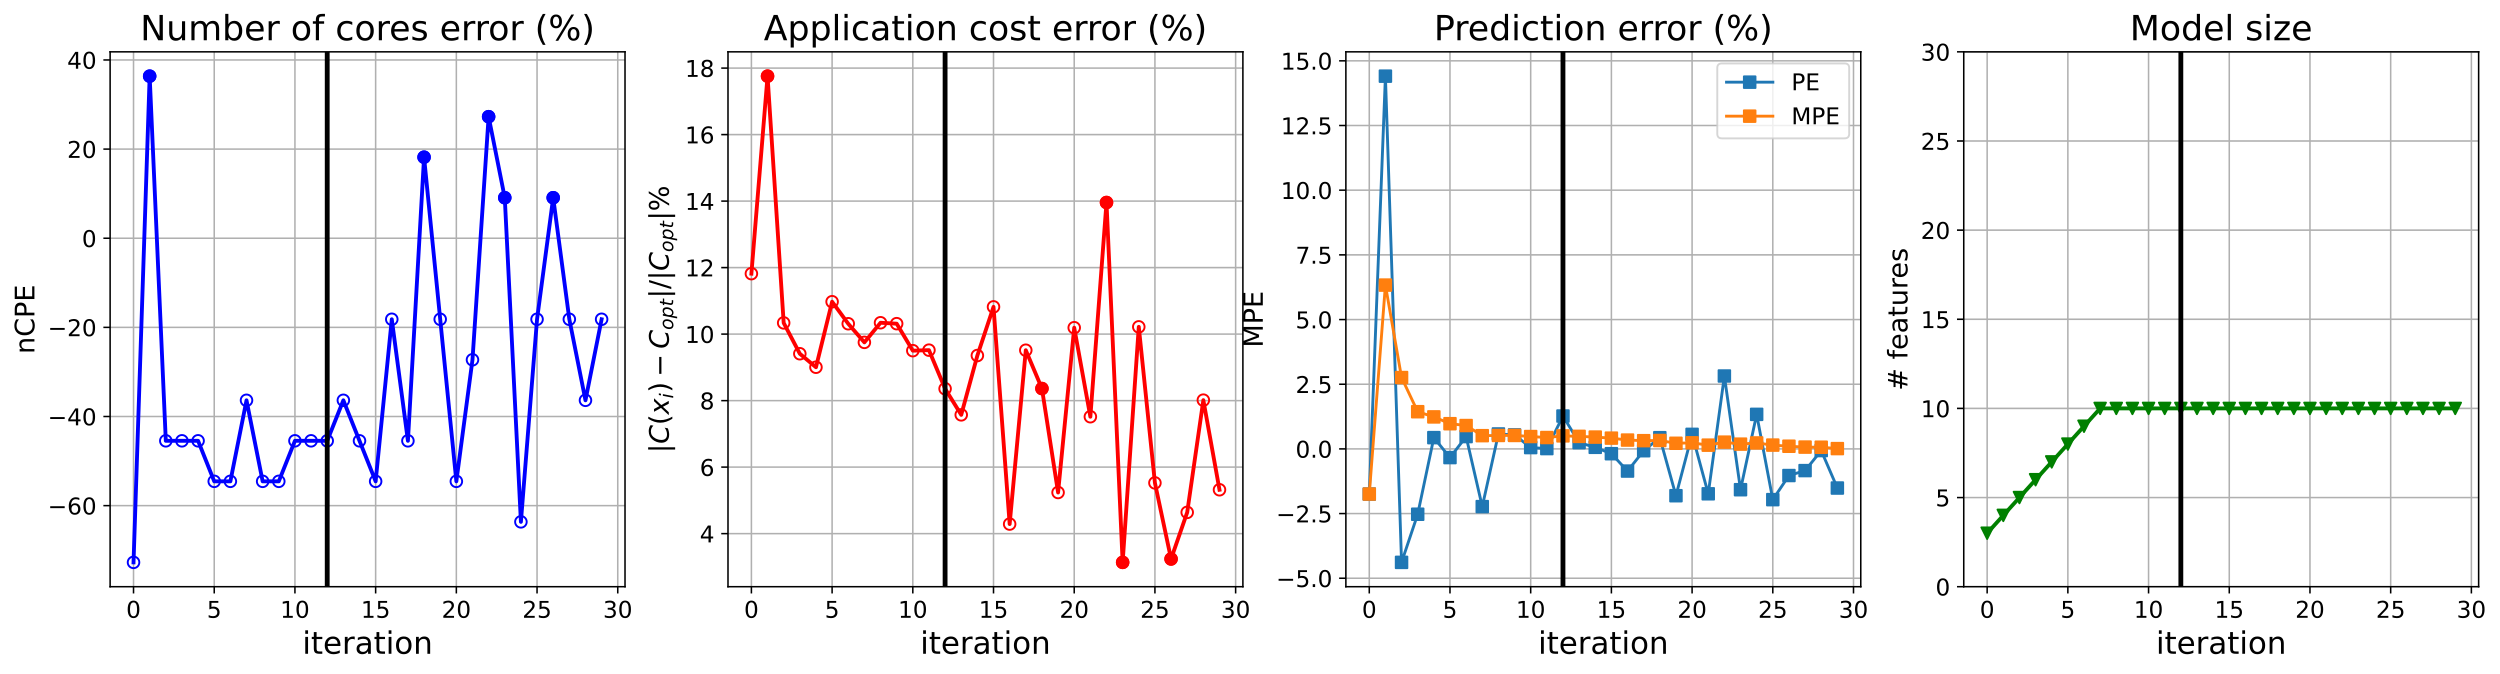<?xml version="1.0" encoding="utf-8" standalone="no"?>
<!DOCTYPE svg PUBLIC "-//W3C//DTD SVG 1.1//EN"
  "http://www.w3.org/Graphics/SVG/1.1/DTD/svg11.dtd">
<!-- Created with matplotlib (https://matplotlib.org/) -->
<svg height="349.376pt" version="1.1" viewBox="0 0 1295.745 349.376" width="1295.745pt" xmlns="http://www.w3.org/2000/svg" xmlns:xlink="http://www.w3.org/1999/xlink">
 <defs>
  <style type="text/css">
*{stroke-linecap:butt;stroke-linejoin:round;}
  </style>
 </defs>
 <g id="figure_1">
  <g id="patch_1">
   <path d="M 0 349.376 
L 1295.745 349.376 
L 1295.745 0 
L 0 0 
z
" style="fill:#ffffff;"/>
  </g>
  <g id="axes_1">
   <g id="patch_2">
    <path d="M 57.075 304.077 
L 323.945 304.077 
L 323.945 26.877 
L 57.075 26.877 
z
" style="fill:#ffffff;"/>
   </g>
   <g id="matplotlib.axis_1">
    <g id="xtick_1">
     <g id="line2d_1">
      <path clip-path="url(#pe6ace668e4)" d="M 69.205 304.077 
L 69.205 26.877 
" style="fill:none;stroke:#b0b0b0;stroke-linecap:square;stroke-width:0.8;"/>
     </g>
     <g id="line2d_2">
      <defs>
       <path d="M 0 0 
L 0 3.5 
" id="mcb4477606e" style="stroke:#000000;stroke-width:0.8;"/>
      </defs>
      <g>
       <use style="stroke:#000000;stroke-width:0.8;" x="69.205" xlink:href="#mcb4477606e" y="304.077"/>
      </g>
     </g>
     <g id="text_1">
      <!-- 0 -->
      <defs>
       <path d="M 31.781 66.406 
Q 24.172 66.406 20.328 58.906 
Q 16.5 51.422 16.5 36.375 
Q 16.5 21.391 20.328 13.891 
Q 24.172 6.391 31.781 6.391 
Q 39.453 6.391 43.281 13.891 
Q 47.125 21.391 47.125 36.375 
Q 47.125 51.422 43.281 58.906 
Q 39.453 66.406 31.781 66.406 
z
M 31.781 74.219 
Q 44.047 74.219 50.516 64.516 
Q 56.984 54.828 56.984 36.375 
Q 56.984 17.969 50.516 8.266 
Q 44.047 -1.422 31.781 -1.422 
Q 19.531 -1.422 13.062 8.266 
Q 6.594 17.969 6.594 36.375 
Q 6.594 54.828 13.062 64.516 
Q 19.531 74.219 31.781 74.219 
z
" id="DejaVuSans-48"/>
      </defs>
      <g transform="translate(65.388 320.195)scale(0.12 -0.12)">
       <use xlink:href="#DejaVuSans-48"/>
      </g>
     </g>
    </g>
    <g id="xtick_2">
     <g id="line2d_3">
      <path clip-path="url(#pe6ace668e4)" d="M 111.035 304.077 
L 111.035 26.877 
" style="fill:none;stroke:#b0b0b0;stroke-linecap:square;stroke-width:0.8;"/>
     </g>
     <g id="line2d_4">
      <g>
       <use style="stroke:#000000;stroke-width:0.8;" x="111.035" xlink:href="#mcb4477606e" y="304.077"/>
      </g>
     </g>
     <g id="text_2">
      <!-- 5 -->
      <defs>
       <path d="M 10.797 72.906 
L 49.516 72.906 
L 49.516 64.594 
L 19.828 64.594 
L 19.828 46.734 
Q 21.969 47.469 24.109 47.828 
Q 26.266 48.188 28.422 48.188 
Q 40.625 48.188 47.75 41.5 
Q 54.891 34.812 54.891 23.391 
Q 54.891 11.625 47.562 5.094 
Q 40.234 -1.422 26.906 -1.422 
Q 22.312 -1.422 17.547 -0.641 
Q 12.797 0.141 7.719 1.703 
L 7.719 11.625 
Q 12.109 9.234 16.797 8.062 
Q 21.484 6.891 26.703 6.891 
Q 35.156 6.891 40.078 11.328 
Q 45.016 15.766 45.016 23.391 
Q 45.016 31 40.078 35.438 
Q 35.156 39.891 26.703 39.891 
Q 22.75 39.891 18.812 39.016 
Q 14.891 38.141 10.797 36.281 
z
" id="DejaVuSans-53"/>
      </defs>
      <g transform="translate(107.217 320.195)scale(0.12 -0.12)">
       <use xlink:href="#DejaVuSans-53"/>
      </g>
     </g>
    </g>
    <g id="xtick_3">
     <g id="line2d_5">
      <path clip-path="url(#pe6ace668e4)" d="M 152.864 304.077 
L 152.864 26.877 
" style="fill:none;stroke:#b0b0b0;stroke-linecap:square;stroke-width:0.8;"/>
     </g>
     <g id="line2d_6">
      <g>
       <use style="stroke:#000000;stroke-width:0.8;" x="152.864" xlink:href="#mcb4477606e" y="304.077"/>
      </g>
     </g>
     <g id="text_3">
      <!-- 10 -->
      <defs>
       <path d="M 12.406 8.297 
L 28.516 8.297 
L 28.516 63.922 
L 10.984 60.406 
L 10.984 69.391 
L 28.422 72.906 
L 38.281 72.906 
L 38.281 8.297 
L 54.391 8.297 
L 54.391 0 
L 12.406 0 
z
" id="DejaVuSans-49"/>
      </defs>
      <g transform="translate(145.229 320.195)scale(0.12 -0.12)">
       <use xlink:href="#DejaVuSans-49"/>
       <use x="63.623" xlink:href="#DejaVuSans-48"/>
      </g>
     </g>
    </g>
    <g id="xtick_4">
     <g id="line2d_7">
      <path clip-path="url(#pe6ace668e4)" d="M 194.693 304.077 
L 194.693 26.877 
" style="fill:none;stroke:#b0b0b0;stroke-linecap:square;stroke-width:0.8;"/>
     </g>
     <g id="line2d_8">
      <g>
       <use style="stroke:#000000;stroke-width:0.8;" x="194.693" xlink:href="#mcb4477606e" y="304.077"/>
      </g>
     </g>
     <g id="text_4">
      <!-- 15 -->
      <g transform="translate(187.058 320.195)scale(0.12 -0.12)">
       <use xlink:href="#DejaVuSans-49"/>
       <use x="63.623" xlink:href="#DejaVuSans-53"/>
      </g>
     </g>
    </g>
    <g id="xtick_5">
     <g id="line2d_9">
      <path clip-path="url(#pe6ace668e4)" d="M 236.522 304.077 
L 236.522 26.877 
" style="fill:none;stroke:#b0b0b0;stroke-linecap:square;stroke-width:0.8;"/>
     </g>
     <g id="line2d_10">
      <g>
       <use style="stroke:#000000;stroke-width:0.8;" x="236.522" xlink:href="#mcb4477606e" y="304.077"/>
      </g>
     </g>
     <g id="text_5">
      <!-- 20 -->
      <defs>
       <path d="M 19.188 8.297 
L 53.609 8.297 
L 53.609 0 
L 7.328 0 
L 7.328 8.297 
Q 12.938 14.109 22.625 23.891 
Q 32.328 33.688 34.812 36.531 
Q 39.547 41.844 41.422 45.531 
Q 43.312 49.219 43.312 52.781 
Q 43.312 58.594 39.234 62.25 
Q 35.156 65.922 28.609 65.922 
Q 23.969 65.922 18.812 64.312 
Q 13.672 62.703 7.812 59.422 
L 7.812 69.391 
Q 13.766 71.781 18.938 73 
Q 24.125 74.219 28.422 74.219 
Q 39.75 74.219 46.484 68.547 
Q 53.219 62.891 53.219 53.422 
Q 53.219 48.922 51.531 44.891 
Q 49.859 40.875 45.406 35.406 
Q 44.188 33.984 37.641 27.219 
Q 31.109 20.453 19.188 8.297 
z
" id="DejaVuSans-50"/>
      </defs>
      <g transform="translate(228.887 320.195)scale(0.12 -0.12)">
       <use xlink:href="#DejaVuSans-50"/>
       <use x="63.623" xlink:href="#DejaVuSans-48"/>
      </g>
     </g>
    </g>
    <g id="xtick_6">
     <g id="line2d_11">
      <path clip-path="url(#pe6ace668e4)" d="M 278.351 304.077 
L 278.351 26.877 
" style="fill:none;stroke:#b0b0b0;stroke-linecap:square;stroke-width:0.8;"/>
     </g>
     <g id="line2d_12">
      <g>
       <use style="stroke:#000000;stroke-width:0.8;" x="278.351" xlink:href="#mcb4477606e" y="304.077"/>
      </g>
     </g>
     <g id="text_6">
      <!-- 25 -->
      <g transform="translate(270.716 320.195)scale(0.12 -0.12)">
       <use xlink:href="#DejaVuSans-50"/>
       <use x="63.623" xlink:href="#DejaVuSans-53"/>
      </g>
     </g>
    </g>
    <g id="xtick_7">
     <g id="line2d_13">
      <path clip-path="url(#pe6ace668e4)" d="M 320.18 304.077 
L 320.18 26.877 
" style="fill:none;stroke:#b0b0b0;stroke-linecap:square;stroke-width:0.8;"/>
     </g>
     <g id="line2d_14">
      <g>
       <use style="stroke:#000000;stroke-width:0.8;" x="320.18" xlink:href="#mcb4477606e" y="304.077"/>
      </g>
     </g>
     <g id="text_7">
      <!-- 30 -->
      <defs>
       <path d="M 40.578 39.312 
Q 47.656 37.797 51.625 33 
Q 55.609 28.219 55.609 21.188 
Q 55.609 10.406 48.188 4.484 
Q 40.766 -1.422 27.094 -1.422 
Q 22.516 -1.422 17.656 -0.516 
Q 12.797 0.391 7.625 2.203 
L 7.625 11.719 
Q 11.719 9.328 16.594 8.109 
Q 21.484 6.891 26.812 6.891 
Q 36.078 6.891 40.938 10.547 
Q 45.797 14.203 45.797 21.188 
Q 45.797 27.641 41.281 31.266 
Q 36.766 34.906 28.719 34.906 
L 20.219 34.906 
L 20.219 43.016 
L 29.109 43.016 
Q 36.375 43.016 40.234 45.922 
Q 44.094 48.828 44.094 54.297 
Q 44.094 59.906 40.109 62.906 
Q 36.141 65.922 28.719 65.922 
Q 24.656 65.922 20.016 65.031 
Q 15.375 64.156 9.812 62.312 
L 9.812 71.094 
Q 15.438 72.656 20.344 73.438 
Q 25.25 74.219 29.594 74.219 
Q 40.828 74.219 47.359 69.109 
Q 53.906 64.016 53.906 55.328 
Q 53.906 49.266 50.438 45.094 
Q 46.969 40.922 40.578 39.312 
z
" id="DejaVuSans-51"/>
      </defs>
      <g transform="translate(312.545 320.195)scale(0.12 -0.12)">
       <use xlink:href="#DejaVuSans-51"/>
       <use x="63.623" xlink:href="#DejaVuSans-48"/>
      </g>
     </g>
    </g>
    <g id="text_8">
     <!-- iteration -->
     <defs>
      <path d="M 9.422 54.688 
L 18.406 54.688 
L 18.406 0 
L 9.422 0 
z
M 9.422 75.984 
L 18.406 75.984 
L 18.406 64.594 
L 9.422 64.594 
z
" id="DejaVuSans-105"/>
      <path d="M 18.312 70.219 
L 18.312 54.688 
L 36.812 54.688 
L 36.812 47.703 
L 18.312 47.703 
L 18.312 18.016 
Q 18.312 11.328 20.141 9.422 
Q 21.969 7.516 27.594 7.516 
L 36.812 7.516 
L 36.812 0 
L 27.594 0 
Q 17.188 0 13.234 3.875 
Q 9.281 7.766 9.281 18.016 
L 9.281 47.703 
L 2.688 47.703 
L 2.688 54.688 
L 9.281 54.688 
L 9.281 70.219 
z
" id="DejaVuSans-116"/>
      <path d="M 56.203 29.594 
L 56.203 25.203 
L 14.891 25.203 
Q 15.484 15.922 20.484 11.062 
Q 25.484 6.203 34.422 6.203 
Q 39.594 6.203 44.453 7.469 
Q 49.312 8.734 54.109 11.281 
L 54.109 2.781 
Q 49.266 0.734 44.188 -0.344 
Q 39.109 -1.422 33.891 -1.422 
Q 20.797 -1.422 13.156 6.188 
Q 5.516 13.812 5.516 26.812 
Q 5.516 40.234 12.766 48.109 
Q 20.016 56 32.328 56 
Q 43.359 56 49.781 48.891 
Q 56.203 41.797 56.203 29.594 
z
M 47.219 32.234 
Q 47.125 39.594 43.094 43.984 
Q 39.062 48.391 32.422 48.391 
Q 24.906 48.391 20.391 44.141 
Q 15.875 39.891 15.188 32.172 
z
" id="DejaVuSans-101"/>
      <path d="M 41.109 46.297 
Q 39.594 47.172 37.812 47.578 
Q 36.031 48 33.891 48 
Q 26.266 48 22.188 43.047 
Q 18.109 38.094 18.109 28.812 
L 18.109 0 
L 9.078 0 
L 9.078 54.688 
L 18.109 54.688 
L 18.109 46.188 
Q 20.953 51.172 25.484 53.578 
Q 30.031 56 36.531 56 
Q 37.453 56 38.578 55.875 
Q 39.703 55.766 41.062 55.516 
z
" id="DejaVuSans-114"/>
      <path d="M 34.281 27.484 
Q 23.391 27.484 19.188 25 
Q 14.984 22.516 14.984 16.5 
Q 14.984 11.719 18.141 8.906 
Q 21.297 6.109 26.703 6.109 
Q 34.188 6.109 38.703 11.406 
Q 43.219 16.703 43.219 25.484 
L 43.219 27.484 
z
M 52.203 31.203 
L 52.203 0 
L 43.219 0 
L 43.219 8.297 
Q 40.141 3.328 35.547 0.953 
Q 30.953 -1.422 24.312 -1.422 
Q 15.922 -1.422 10.953 3.297 
Q 6 8.016 6 15.922 
Q 6 25.141 12.172 29.828 
Q 18.359 34.516 30.609 34.516 
L 43.219 34.516 
L 43.219 35.406 
Q 43.219 41.609 39.141 45 
Q 35.062 48.391 27.688 48.391 
Q 23 48.391 18.547 47.266 
Q 14.109 46.141 10.016 43.891 
L 10.016 52.203 
Q 14.938 54.109 19.578 55.047 
Q 24.219 56 28.609 56 
Q 40.484 56 46.344 49.844 
Q 52.203 43.703 52.203 31.203 
z
" id="DejaVuSans-97"/>
      <path d="M 30.609 48.391 
Q 23.391 48.391 19.188 42.75 
Q 14.984 37.109 14.984 27.297 
Q 14.984 17.484 19.156 11.844 
Q 23.344 6.203 30.609 6.203 
Q 37.797 6.203 41.984 11.859 
Q 46.188 17.531 46.188 27.297 
Q 46.188 37.016 41.984 42.703 
Q 37.797 48.391 30.609 48.391 
z
M 30.609 56 
Q 42.328 56 49.016 48.375 
Q 55.719 40.766 55.719 27.297 
Q 55.719 13.875 49.016 6.219 
Q 42.328 -1.422 30.609 -1.422 
Q 18.844 -1.422 12.172 6.219 
Q 5.516 13.875 5.516 27.297 
Q 5.516 40.766 12.172 48.375 
Q 18.844 56 30.609 56 
z
" id="DejaVuSans-111"/>
      <path d="M 54.891 33.016 
L 54.891 0 
L 45.906 0 
L 45.906 32.719 
Q 45.906 40.484 42.875 44.328 
Q 39.844 48.188 33.797 48.188 
Q 26.516 48.188 22.312 43.547 
Q 18.109 38.922 18.109 30.906 
L 18.109 0 
L 9.078 0 
L 9.078 54.688 
L 18.109 54.688 
L 18.109 46.188 
Q 21.344 51.125 25.703 53.562 
Q 30.078 56 35.797 56 
Q 45.219 56 50.047 50.172 
Q 54.891 44.344 54.891 33.016 
z
" id="DejaVuSans-110"/>
     </defs>
     <g transform="translate(156.714 338.848)scale(0.16 -0.16)">
      <use xlink:href="#DejaVuSans-105"/>
      <use x="27.783" xlink:href="#DejaVuSans-116"/>
      <use x="66.992" xlink:href="#DejaVuSans-101"/>
      <use x="128.516" xlink:href="#DejaVuSans-114"/>
      <use x="169.629" xlink:href="#DejaVuSans-97"/>
      <use x="230.908" xlink:href="#DejaVuSans-116"/>
      <use x="270.117" xlink:href="#DejaVuSans-105"/>
      <use x="297.9" xlink:href="#DejaVuSans-111"/>
      <use x="359.082" xlink:href="#DejaVuSans-110"/>
     </g>
    </g>
   </g>
   <g id="matplotlib.axis_2">
    <g id="ytick_1">
     <g id="line2d_15">
      <path clip-path="url(#pe6ace668e4)" d="M 57.075 262.077 
L 323.945 262.077 
" style="fill:none;stroke:#b0b0b0;stroke-linecap:square;stroke-width:0.8;"/>
     </g>
     <g id="line2d_16">
      <defs>
       <path d="M 0 0 
L -3.5 0 
" id="mdd8cfcb097" style="stroke:#000000;stroke-width:0.8;"/>
      </defs>
      <g>
       <use style="stroke:#000000;stroke-width:0.8;" x="57.075" xlink:href="#mdd8cfcb097" y="262.077"/>
      </g>
     </g>
     <g id="text_9">
      <!-- −60 -->
      <defs>
       <path d="M 10.594 35.5 
L 73.188 35.5 
L 73.188 27.203 
L 10.594 27.203 
z
" id="DejaVuSans-8722"/>
       <path d="M 33.016 40.375 
Q 26.375 40.375 22.484 35.828 
Q 18.609 31.297 18.609 23.391 
Q 18.609 15.531 22.484 10.953 
Q 26.375 6.391 33.016 6.391 
Q 39.656 6.391 43.531 10.953 
Q 47.406 15.531 47.406 23.391 
Q 47.406 31.297 43.531 35.828 
Q 39.656 40.375 33.016 40.375 
z
M 52.594 71.297 
L 52.594 62.312 
Q 48.875 64.062 45.094 64.984 
Q 41.312 65.922 37.594 65.922 
Q 27.828 65.922 22.672 59.328 
Q 17.531 52.734 16.797 39.406 
Q 19.672 43.656 24.016 45.922 
Q 28.375 48.188 33.594 48.188 
Q 44.578 48.188 50.953 41.516 
Q 57.328 34.859 57.328 23.391 
Q 57.328 12.156 50.688 5.359 
Q 44.047 -1.422 33.016 -1.422 
Q 20.359 -1.422 13.672 8.266 
Q 6.984 17.969 6.984 36.375 
Q 6.984 53.656 15.188 63.938 
Q 23.391 74.219 37.203 74.219 
Q 40.922 74.219 44.703 73.484 
Q 48.484 72.75 52.594 71.297 
z
" id="DejaVuSans-54"/>
      </defs>
      <g transform="translate(24.749 266.636)scale(0.12 -0.12)">
       <use xlink:href="#DejaVuSans-8722"/>
       <use x="83.789" xlink:href="#DejaVuSans-54"/>
       <use x="147.412" xlink:href="#DejaVuSans-48"/>
      </g>
     </g>
    </g>
    <g id="ytick_2">
     <g id="line2d_17">
      <path clip-path="url(#pe6ace668e4)" d="M 57.075 215.877 
L 323.945 215.877 
" style="fill:none;stroke:#b0b0b0;stroke-linecap:square;stroke-width:0.8;"/>
     </g>
     <g id="line2d_18">
      <g>
       <use style="stroke:#000000;stroke-width:0.8;" x="57.075" xlink:href="#mdd8cfcb097" y="215.877"/>
      </g>
     </g>
     <g id="text_10">
      <!-- −40 -->
      <defs>
       <path d="M 37.797 64.312 
L 12.891 25.391 
L 37.797 25.391 
z
M 35.203 72.906 
L 47.609 72.906 
L 47.609 25.391 
L 58.016 25.391 
L 58.016 17.188 
L 47.609 17.188 
L 47.609 0 
L 37.797 0 
L 37.797 17.188 
L 4.891 17.188 
L 4.891 26.703 
z
" id="DejaVuSans-52"/>
      </defs>
      <g transform="translate(24.749 220.436)scale(0.12 -0.12)">
       <use xlink:href="#DejaVuSans-8722"/>
       <use x="83.789" xlink:href="#DejaVuSans-52"/>
       <use x="147.412" xlink:href="#DejaVuSans-48"/>
      </g>
     </g>
    </g>
    <g id="ytick_3">
     <g id="line2d_19">
      <path clip-path="url(#pe6ace668e4)" d="M 57.075 169.677 
L 323.945 169.677 
" style="fill:none;stroke:#b0b0b0;stroke-linecap:square;stroke-width:0.8;"/>
     </g>
     <g id="line2d_20">
      <g>
       <use style="stroke:#000000;stroke-width:0.8;" x="57.075" xlink:href="#mdd8cfcb097" y="169.677"/>
      </g>
     </g>
     <g id="text_11">
      <!-- −20 -->
      <g transform="translate(24.749 174.236)scale(0.12 -0.12)">
       <use xlink:href="#DejaVuSans-8722"/>
       <use x="83.789" xlink:href="#DejaVuSans-50"/>
       <use x="147.412" xlink:href="#DejaVuSans-48"/>
      </g>
     </g>
    </g>
    <g id="ytick_4">
     <g id="line2d_21">
      <path clip-path="url(#pe6ace668e4)" d="M 57.075 123.477 
L 323.945 123.477 
" style="fill:none;stroke:#b0b0b0;stroke-linecap:square;stroke-width:0.8;"/>
     </g>
     <g id="line2d_22">
      <g>
       <use style="stroke:#000000;stroke-width:0.8;" x="57.075" xlink:href="#mdd8cfcb097" y="123.477"/>
      </g>
     </g>
     <g id="text_12">
      <!-- 0 -->
      <g transform="translate(42.44 128.036)scale(0.12 -0.12)">
       <use xlink:href="#DejaVuSans-48"/>
      </g>
     </g>
    </g>
    <g id="ytick_5">
     <g id="line2d_23">
      <path clip-path="url(#pe6ace668e4)" d="M 57.075 77.277 
L 323.945 77.277 
" style="fill:none;stroke:#b0b0b0;stroke-linecap:square;stroke-width:0.8;"/>
     </g>
     <g id="line2d_24">
      <g>
       <use style="stroke:#000000;stroke-width:0.8;" x="57.075" xlink:href="#mdd8cfcb097" y="77.277"/>
      </g>
     </g>
     <g id="text_13">
      <!-- 20 -->
      <g transform="translate(34.805 81.836)scale(0.12 -0.12)">
       <use xlink:href="#DejaVuSans-50"/>
       <use x="63.623" xlink:href="#DejaVuSans-48"/>
      </g>
     </g>
    </g>
    <g id="ytick_6">
     <g id="line2d_25">
      <path clip-path="url(#pe6ace668e4)" d="M 57.075 31.077 
L 323.945 31.077 
" style="fill:none;stroke:#b0b0b0;stroke-linecap:square;stroke-width:0.8;"/>
     </g>
     <g id="line2d_26">
      <g>
       <use style="stroke:#000000;stroke-width:0.8;" x="57.075" xlink:href="#mdd8cfcb097" y="31.077"/>
      </g>
     </g>
     <g id="text_14">
      <!-- 40 -->
      <g transform="translate(34.805 35.636)scale(0.12 -0.12)">
       <use xlink:href="#DejaVuSans-52"/>
       <use x="63.623" xlink:href="#DejaVuSans-48"/>
      </g>
     </g>
    </g>
    <g id="text_15">
     <!-- nCPE -->
     <defs>
      <path d="M 64.406 67.281 
L 64.406 56.891 
Q 59.422 61.531 53.781 63.812 
Q 48.141 66.109 41.797 66.109 
Q 29.297 66.109 22.656 58.469 
Q 16.016 50.828 16.016 36.375 
Q 16.016 21.969 22.656 14.328 
Q 29.297 6.688 41.797 6.688 
Q 48.141 6.688 53.781 8.984 
Q 59.422 11.281 64.406 15.922 
L 64.406 5.609 
Q 59.234 2.094 53.438 0.328 
Q 47.656 -1.422 41.219 -1.422 
Q 24.656 -1.422 15.125 8.703 
Q 5.609 18.844 5.609 36.375 
Q 5.609 53.953 15.125 64.078 
Q 24.656 74.219 41.219 74.219 
Q 47.75 74.219 53.531 72.484 
Q 59.328 70.75 64.406 67.281 
z
" id="DejaVuSans-67"/>
      <path d="M 19.672 64.797 
L 19.672 37.406 
L 32.078 37.406 
Q 38.969 37.406 42.719 40.969 
Q 46.484 44.531 46.484 51.125 
Q 46.484 57.672 42.719 61.234 
Q 38.969 64.797 32.078 64.797 
z
M 9.812 72.906 
L 32.078 72.906 
Q 44.344 72.906 50.609 67.359 
Q 56.891 61.812 56.891 51.125 
Q 56.891 40.328 50.609 34.812 
Q 44.344 29.297 32.078 29.297 
L 19.672 29.297 
L 19.672 0 
L 9.812 0 
z
" id="DejaVuSans-80"/>
      <path d="M 9.812 72.906 
L 55.906 72.906 
L 55.906 64.594 
L 19.672 64.594 
L 19.672 43.016 
L 54.391 43.016 
L 54.391 34.719 
L 19.672 34.719 
L 19.672 8.297 
L 56.781 8.297 
L 56.781 0 
L 9.812 0 
z
" id="DejaVuSans-69"/>
     </defs>
     <g transform="translate(17.838 183.445)rotate(-90)scale(0.14 -0.14)">
      <use xlink:href="#DejaVuSans-110"/>
      <use x="63.379" xlink:href="#DejaVuSans-67"/>
      <use x="133.203" xlink:href="#DejaVuSans-80"/>
      <use x="193.506" xlink:href="#DejaVuSans-69"/>
     </g>
    </g>
   </g>
   <g id="line2d_27">
    <path clip-path="url(#pe6ace668e4)" d="M 69.205 291.477 
L 77.571 39.477 
L 85.937 228.477 
L 94.303 228.477 
L 102.669 228.477 
L 111.035 249.477 
L 119.4 249.477 
L 127.766 207.477 
L 136.132 249.477 
L 144.498 249.477 
L 152.864 228.477 
L 161.229 228.477 
L 169.595 228.477 
L 177.961 207.477 
L 186.327 228.477 
L 194.693 249.477 
L 203.059 165.477 
L 211.424 228.477 
L 219.79 81.477 
L 228.156 165.477 
L 236.522 249.477 
L 244.888 186.477 
L 253.253 60.477 
L 261.619 102.477 
L 269.985 270.477 
L 278.351 165.477 
L 286.717 102.477 
L 295.082 165.477 
L 303.448 207.477 
L 311.814 165.477 
" style="fill:none;stroke:#0000ff;stroke-linecap:square;stroke-width:2;"/>
    <defs>
     <path d="M 0 3 
C 0.796 3 1.559 2.684 2.121 2.121 
C 2.684 1.559 3 0.796 3 0 
C 3 -0.796 2.684 -1.559 2.121 -2.121 
C 1.559 -2.684 0.796 -3 0 -3 
C -0.796 -3 -1.559 -2.684 -2.121 -2.121 
C -2.684 -1.559 -3 -0.796 -3 0 
C -3 0.796 -2.684 1.559 -2.121 2.121 
C -1.559 2.684 -0.796 3 0 3 
z
" id="m1662842114" style="stroke:#0000ff;"/>
    </defs>
    <g clip-path="url(#pe6ace668e4)">
     <use style="fill-opacity:0;stroke:#0000ff;" x="69.205" xlink:href="#m1662842114" y="291.477"/>
     <use style="fill-opacity:0;stroke:#0000ff;" x="77.571" xlink:href="#m1662842114" y="39.477"/>
     <use style="fill-opacity:0;stroke:#0000ff;" x="85.937" xlink:href="#m1662842114" y="228.477"/>
     <use style="fill-opacity:0;stroke:#0000ff;" x="94.303" xlink:href="#m1662842114" y="228.477"/>
     <use style="fill-opacity:0;stroke:#0000ff;" x="102.669" xlink:href="#m1662842114" y="228.477"/>
     <use style="fill-opacity:0;stroke:#0000ff;" x="111.035" xlink:href="#m1662842114" y="249.477"/>
     <use style="fill-opacity:0;stroke:#0000ff;" x="119.4" xlink:href="#m1662842114" y="249.477"/>
     <use style="fill-opacity:0;stroke:#0000ff;" x="127.766" xlink:href="#m1662842114" y="207.477"/>
     <use style="fill-opacity:0;stroke:#0000ff;" x="136.132" xlink:href="#m1662842114" y="249.477"/>
     <use style="fill-opacity:0;stroke:#0000ff;" x="144.498" xlink:href="#m1662842114" y="249.477"/>
     <use style="fill-opacity:0;stroke:#0000ff;" x="152.864" xlink:href="#m1662842114" y="228.477"/>
     <use style="fill-opacity:0;stroke:#0000ff;" x="161.229" xlink:href="#m1662842114" y="228.477"/>
     <use style="fill-opacity:0;stroke:#0000ff;" x="169.595" xlink:href="#m1662842114" y="228.477"/>
     <use style="fill-opacity:0;stroke:#0000ff;" x="177.961" xlink:href="#m1662842114" y="207.477"/>
     <use style="fill-opacity:0;stroke:#0000ff;" x="186.327" xlink:href="#m1662842114" y="228.477"/>
     <use style="fill-opacity:0;stroke:#0000ff;" x="194.693" xlink:href="#m1662842114" y="249.477"/>
     <use style="fill-opacity:0;stroke:#0000ff;" x="203.059" xlink:href="#m1662842114" y="165.477"/>
     <use style="fill-opacity:0;stroke:#0000ff;" x="211.424" xlink:href="#m1662842114" y="228.477"/>
     <use style="fill-opacity:0;stroke:#0000ff;" x="219.79" xlink:href="#m1662842114" y="81.477"/>
     <use style="fill-opacity:0;stroke:#0000ff;" x="228.156" xlink:href="#m1662842114" y="165.477"/>
     <use style="fill-opacity:0;stroke:#0000ff;" x="236.522" xlink:href="#m1662842114" y="249.477"/>
     <use style="fill-opacity:0;stroke:#0000ff;" x="244.888" xlink:href="#m1662842114" y="186.477"/>
     <use style="fill-opacity:0;stroke:#0000ff;" x="253.253" xlink:href="#m1662842114" y="60.477"/>
     <use style="fill-opacity:0;stroke:#0000ff;" x="261.619" xlink:href="#m1662842114" y="102.477"/>
     <use style="fill-opacity:0;stroke:#0000ff;" x="269.985" xlink:href="#m1662842114" y="270.477"/>
     <use style="fill-opacity:0;stroke:#0000ff;" x="278.351" xlink:href="#m1662842114" y="165.477"/>
     <use style="fill-opacity:0;stroke:#0000ff;" x="286.717" xlink:href="#m1662842114" y="102.477"/>
     <use style="fill-opacity:0;stroke:#0000ff;" x="295.082" xlink:href="#m1662842114" y="165.477"/>
     <use style="fill-opacity:0;stroke:#0000ff;" x="303.448" xlink:href="#m1662842114" y="207.477"/>
     <use style="fill-opacity:0;stroke:#0000ff;" x="311.814" xlink:href="#m1662842114" y="165.477"/>
    </g>
   </g>
   <g id="line2d_28">
    <defs>
     <path d="M 0 3 
C 0.796 3 1.559 2.684 2.121 2.121 
C 2.684 1.559 3 0.796 3 0 
C 3 -0.796 2.684 -1.559 2.121 -2.121 
C 1.559 -2.684 0.796 -3 0 -3 
C -0.796 -3 -1.559 -2.684 -2.121 -2.121 
C -2.684 -1.559 -3 -0.796 -3 0 
C -3 0.796 -2.684 1.559 -2.121 2.121 
C -1.559 2.684 -0.796 3 0 3 
z
" id="m8f74660668" style="stroke:#0000ff;"/>
    </defs>
    <g clip-path="url(#pe6ace668e4)">
     <use style="fill:#0000ff;stroke:#0000ff;" x="77.571" xlink:href="#m8f74660668" y="39.477"/>
    </g>
   </g>
   <g id="line2d_29">
    <g clip-path="url(#pe6ace668e4)">
     <use style="fill:#0000ff;stroke:#0000ff;" x="219.79" xlink:href="#m8f74660668" y="81.477"/>
    </g>
   </g>
   <g id="line2d_30">
    <g clip-path="url(#pe6ace668e4)">
     <use style="fill:#0000ff;stroke:#0000ff;" x="253.253" xlink:href="#m8f74660668" y="60.477"/>
    </g>
   </g>
   <g id="line2d_31">
    <g clip-path="url(#pe6ace668e4)">
     <use style="fill:#0000ff;stroke:#0000ff;" x="261.619" xlink:href="#m8f74660668" y="102.477"/>
    </g>
   </g>
   <g id="line2d_32">
    <g clip-path="url(#pe6ace668e4)">
     <use style="fill:#0000ff;stroke:#0000ff;" x="286.717" xlink:href="#m8f74660668" y="102.477"/>
    </g>
   </g>
   <g id="line2d_33">
    <path clip-path="url(#pe6ace668e4)" d="M 169.595 304.077 
L 169.595 26.877 
" style="fill:none;stroke:#000000;stroke-linecap:square;stroke-width:2.5;"/>
   </g>
   <g id="patch_3">
    <path d="M 57.075 304.077 
L 57.075 26.877 
" style="fill:none;stroke:#000000;stroke-linecap:square;stroke-linejoin:miter;stroke-width:0.8;"/>
   </g>
   <g id="patch_4">
    <path d="M 323.945 304.077 
L 323.945 26.877 
" style="fill:none;stroke:#000000;stroke-linecap:square;stroke-linejoin:miter;stroke-width:0.8;"/>
   </g>
   <g id="patch_5">
    <path d="M 57.075 304.077 
L 323.945 304.077 
" style="fill:none;stroke:#000000;stroke-linecap:square;stroke-linejoin:miter;stroke-width:0.8;"/>
   </g>
   <g id="patch_6">
    <path d="M 57.075 26.877 
L 323.945 26.877 
" style="fill:none;stroke:#000000;stroke-linecap:square;stroke-linejoin:miter;stroke-width:0.8;"/>
   </g>
   <g id="text_16">
    <!-- Number of cores error (%) -->
    <defs>
     <path d="M 9.812 72.906 
L 23.094 72.906 
L 55.422 11.922 
L 55.422 72.906 
L 64.984 72.906 
L 64.984 0 
L 51.703 0 
L 19.391 60.984 
L 19.391 0 
L 9.812 0 
z
" id="DejaVuSans-78"/>
     <path d="M 8.5 21.578 
L 8.5 54.688 
L 17.484 54.688 
L 17.484 21.922 
Q 17.484 14.156 20.5 10.266 
Q 23.531 6.391 29.594 6.391 
Q 36.859 6.391 41.078 11.031 
Q 45.312 15.672 45.312 23.688 
L 45.312 54.688 
L 54.297 54.688 
L 54.297 0 
L 45.312 0 
L 45.312 8.406 
Q 42.047 3.422 37.719 1 
Q 33.406 -1.422 27.688 -1.422 
Q 18.266 -1.422 13.375 4.438 
Q 8.5 10.297 8.5 21.578 
z
M 31.109 56 
z
" id="DejaVuSans-117"/>
     <path d="M 52 44.188 
Q 55.375 50.25 60.062 53.125 
Q 64.75 56 71.094 56 
Q 79.641 56 84.281 50.016 
Q 88.922 44.047 88.922 33.016 
L 88.922 0 
L 79.891 0 
L 79.891 32.719 
Q 79.891 40.578 77.094 44.375 
Q 74.312 48.188 68.609 48.188 
Q 61.625 48.188 57.562 43.547 
Q 53.516 38.922 53.516 30.906 
L 53.516 0 
L 44.484 0 
L 44.484 32.719 
Q 44.484 40.625 41.703 44.406 
Q 38.922 48.188 33.109 48.188 
Q 26.219 48.188 22.156 43.531 
Q 18.109 38.875 18.109 30.906 
L 18.109 0 
L 9.078 0 
L 9.078 54.688 
L 18.109 54.688 
L 18.109 46.188 
Q 21.188 51.219 25.484 53.609 
Q 29.781 56 35.688 56 
Q 41.656 56 45.828 52.969 
Q 50 49.953 52 44.188 
z
" id="DejaVuSans-109"/>
     <path d="M 48.688 27.297 
Q 48.688 37.203 44.609 42.844 
Q 40.531 48.484 33.406 48.484 
Q 26.266 48.484 22.188 42.844 
Q 18.109 37.203 18.109 27.297 
Q 18.109 17.391 22.188 11.75 
Q 26.266 6.109 33.406 6.109 
Q 40.531 6.109 44.609 11.75 
Q 48.688 17.391 48.688 27.297 
z
M 18.109 46.391 
Q 20.953 51.266 25.266 53.625 
Q 29.594 56 35.594 56 
Q 45.562 56 51.781 48.094 
Q 58.016 40.188 58.016 27.297 
Q 58.016 14.406 51.781 6.484 
Q 45.562 -1.422 35.594 -1.422 
Q 29.594 -1.422 25.266 0.953 
Q 20.953 3.328 18.109 8.203 
L 18.109 0 
L 9.078 0 
L 9.078 75.984 
L 18.109 75.984 
z
" id="DejaVuSans-98"/>
     <path id="DejaVuSans-32"/>
     <path d="M 37.109 75.984 
L 37.109 68.5 
L 28.516 68.5 
Q 23.688 68.5 21.797 66.547 
Q 19.922 64.594 19.922 59.516 
L 19.922 54.688 
L 34.719 54.688 
L 34.719 47.703 
L 19.922 47.703 
L 19.922 0 
L 10.891 0 
L 10.891 47.703 
L 2.297 47.703 
L 2.297 54.688 
L 10.891 54.688 
L 10.891 58.5 
Q 10.891 67.625 15.141 71.797 
Q 19.391 75.984 28.609 75.984 
z
" id="DejaVuSans-102"/>
     <path d="M 48.781 52.594 
L 48.781 44.188 
Q 44.969 46.297 41.141 47.344 
Q 37.312 48.391 33.406 48.391 
Q 24.656 48.391 19.812 42.844 
Q 14.984 37.312 14.984 27.297 
Q 14.984 17.281 19.812 11.734 
Q 24.656 6.203 33.406 6.203 
Q 37.312 6.203 41.141 7.25 
Q 44.969 8.297 48.781 10.406 
L 48.781 2.094 
Q 45.016 0.344 40.984 -0.531 
Q 36.969 -1.422 32.422 -1.422 
Q 20.062 -1.422 12.781 6.344 
Q 5.516 14.109 5.516 27.297 
Q 5.516 40.672 12.859 48.328 
Q 20.219 56 33.016 56 
Q 37.156 56 41.109 55.141 
Q 45.062 54.297 48.781 52.594 
z
" id="DejaVuSans-99"/>
     <path d="M 44.281 53.078 
L 44.281 44.578 
Q 40.484 46.531 36.375 47.5 
Q 32.281 48.484 27.875 48.484 
Q 21.188 48.484 17.844 46.438 
Q 14.5 44.391 14.5 40.281 
Q 14.5 37.156 16.891 35.375 
Q 19.281 33.594 26.516 31.984 
L 29.594 31.297 
Q 39.156 29.25 43.188 25.516 
Q 47.219 21.781 47.219 15.094 
Q 47.219 7.469 41.188 3.016 
Q 35.156 -1.422 24.609 -1.422 
Q 20.219 -1.422 15.453 -0.562 
Q 10.688 0.297 5.422 2 
L 5.422 11.281 
Q 10.406 8.688 15.234 7.391 
Q 20.062 6.109 24.812 6.109 
Q 31.156 6.109 34.562 8.281 
Q 37.984 10.453 37.984 14.406 
Q 37.984 18.062 35.516 20.016 
Q 33.062 21.969 24.703 23.781 
L 21.578 24.516 
Q 13.234 26.266 9.516 29.906 
Q 5.812 33.547 5.812 39.891 
Q 5.812 47.609 11.281 51.797 
Q 16.75 56 26.812 56 
Q 31.781 56 36.172 55.266 
Q 40.578 54.547 44.281 53.078 
z
" id="DejaVuSans-115"/>
     <path d="M 31 75.875 
Q 24.469 64.656 21.281 53.656 
Q 18.109 42.672 18.109 31.391 
Q 18.109 20.125 21.312 9.062 
Q 24.516 -2 31 -13.188 
L 23.188 -13.188 
Q 15.875 -1.703 12.234 9.375 
Q 8.594 20.453 8.594 31.391 
Q 8.594 42.281 12.203 53.312 
Q 15.828 64.359 23.188 75.875 
z
" id="DejaVuSans-40"/>
     <path d="M 72.703 32.078 
Q 68.453 32.078 66.031 28.469 
Q 63.625 24.859 63.625 18.406 
Q 63.625 12.062 66.031 8.422 
Q 68.453 4.781 72.703 4.781 
Q 76.859 4.781 79.266 8.422 
Q 81.688 12.062 81.688 18.406 
Q 81.688 24.812 79.266 28.438 
Q 76.859 32.078 72.703 32.078 
z
M 72.703 38.281 
Q 80.422 38.281 84.953 32.906 
Q 89.5 27.547 89.5 18.406 
Q 89.5 9.281 84.938 3.922 
Q 80.375 -1.422 72.703 -1.422 
Q 64.891 -1.422 60.344 3.922 
Q 55.812 9.281 55.812 18.406 
Q 55.812 27.594 60.375 32.938 
Q 64.938 38.281 72.703 38.281 
z
M 22.312 68.016 
Q 18.109 68.016 15.688 64.375 
Q 13.281 60.75 13.281 54.391 
Q 13.281 47.953 15.672 44.328 
Q 18.062 40.719 22.312 40.719 
Q 26.562 40.719 28.969 44.328 
Q 31.391 47.953 31.391 54.391 
Q 31.391 60.688 28.953 64.344 
Q 26.516 68.016 22.312 68.016 
z
M 66.406 74.219 
L 74.219 74.219 
L 28.609 -1.422 
L 20.797 -1.422 
z
M 22.312 74.219 
Q 30.031 74.219 34.609 68.875 
Q 39.203 63.531 39.203 54.391 
Q 39.203 45.172 34.641 39.844 
Q 30.078 34.516 22.312 34.516 
Q 14.547 34.516 10.031 39.859 
Q 5.516 45.219 5.516 54.391 
Q 5.516 63.484 10.047 68.844 
Q 14.594 74.219 22.312 74.219 
z
" id="DejaVuSans-37"/>
     <path d="M 8.016 75.875 
L 15.828 75.875 
Q 23.141 64.359 26.781 53.312 
Q 30.422 42.281 30.422 31.391 
Q 30.422 20.453 26.781 9.375 
Q 23.141 -1.703 15.828 -13.188 
L 8.016 -13.188 
Q 14.5 -2 17.703 9.062 
Q 20.906 20.125 20.906 31.391 
Q 20.906 42.672 17.703 53.656 
Q 14.5 64.656 8.016 75.875 
z
" id="DejaVuSans-41"/>
    </defs>
    <g transform="translate(72.701 20.877)scale(0.18 -0.18)">
     <use xlink:href="#DejaVuSans-78"/>
     <use x="74.805" xlink:href="#DejaVuSans-117"/>
     <use x="138.184" xlink:href="#DejaVuSans-109"/>
     <use x="235.596" xlink:href="#DejaVuSans-98"/>
     <use x="299.072" xlink:href="#DejaVuSans-101"/>
     <use x="360.596" xlink:href="#DejaVuSans-114"/>
     <use x="401.709" xlink:href="#DejaVuSans-32"/>
     <use x="433.496" xlink:href="#DejaVuSans-111"/>
     <use x="494.678" xlink:href="#DejaVuSans-102"/>
     <use x="529.883" xlink:href="#DejaVuSans-32"/>
     <use x="561.67" xlink:href="#DejaVuSans-99"/>
     <use x="616.65" xlink:href="#DejaVuSans-111"/>
     <use x="677.832" xlink:href="#DejaVuSans-114"/>
     <use x="716.695" xlink:href="#DejaVuSans-101"/>
     <use x="778.219" xlink:href="#DejaVuSans-115"/>
     <use x="830.318" xlink:href="#DejaVuSans-32"/>
     <use x="862.105" xlink:href="#DejaVuSans-101"/>
     <use x="923.629" xlink:href="#DejaVuSans-114"/>
     <use x="962.992" xlink:href="#DejaVuSans-114"/>
     <use x="1001.855" xlink:href="#DejaVuSans-111"/>
     <use x="1063.037" xlink:href="#DejaVuSans-114"/>
     <use x="1104.15" xlink:href="#DejaVuSans-32"/>
     <use x="1135.938" xlink:href="#DejaVuSans-40"/>
     <use x="1174.951" xlink:href="#DejaVuSans-37"/>
     <use x="1269.971" xlink:href="#DejaVuSans-41"/>
    </g>
   </g>
  </g>
  <g id="axes_2">
   <g id="patch_7">
    <path d="M 377.318 304.077 
L 644.188 304.077 
L 644.188 26.877 
L 377.318 26.877 
z
" style="fill:#ffffff;"/>
   </g>
   <g id="matplotlib.axis_3">
    <g id="xtick_8">
     <g id="line2d_34">
      <path clip-path="url(#p5fe99da276)" d="M 389.449 304.077 
L 389.449 26.877 
" style="fill:none;stroke:#b0b0b0;stroke-linecap:square;stroke-width:0.8;"/>
     </g>
     <g id="line2d_35">
      <g>
       <use style="stroke:#000000;stroke-width:0.8;" x="389.449" xlink:href="#mcb4477606e" y="304.077"/>
      </g>
     </g>
     <g id="text_17">
      <!-- 0 -->
      <g transform="translate(385.631 320.195)scale(0.12 -0.12)">
       <use xlink:href="#DejaVuSans-48"/>
      </g>
     </g>
    </g>
    <g id="xtick_9">
     <g id="line2d_36">
      <path clip-path="url(#p5fe99da276)" d="M 431.278 304.077 
L 431.278 26.877 
" style="fill:none;stroke:#b0b0b0;stroke-linecap:square;stroke-width:0.8;"/>
     </g>
     <g id="line2d_37">
      <g>
       <use style="stroke:#000000;stroke-width:0.8;" x="431.278" xlink:href="#mcb4477606e" y="304.077"/>
      </g>
     </g>
     <g id="text_18">
      <!-- 5 -->
      <g transform="translate(427.46 320.195)scale(0.12 -0.12)">
       <use xlink:href="#DejaVuSans-53"/>
      </g>
     </g>
    </g>
    <g id="xtick_10">
     <g id="line2d_38">
      <path clip-path="url(#p5fe99da276)" d="M 473.107 304.077 
L 473.107 26.877 
" style="fill:none;stroke:#b0b0b0;stroke-linecap:square;stroke-width:0.8;"/>
     </g>
     <g id="line2d_39">
      <g>
       <use style="stroke:#000000;stroke-width:0.8;" x="473.107" xlink:href="#mcb4477606e" y="304.077"/>
      </g>
     </g>
     <g id="text_19">
      <!-- 10 -->
      <g transform="translate(465.472 320.195)scale(0.12 -0.12)">
       <use xlink:href="#DejaVuSans-49"/>
       <use x="63.623" xlink:href="#DejaVuSans-48"/>
      </g>
     </g>
    </g>
    <g id="xtick_11">
     <g id="line2d_40">
      <path clip-path="url(#p5fe99da276)" d="M 514.936 304.077 
L 514.936 26.877 
" style="fill:none;stroke:#b0b0b0;stroke-linecap:square;stroke-width:0.8;"/>
     </g>
     <g id="line2d_41">
      <g>
       <use style="stroke:#000000;stroke-width:0.8;" x="514.936" xlink:href="#mcb4477606e" y="304.077"/>
      </g>
     </g>
     <g id="text_20">
      <!-- 15 -->
      <g transform="translate(507.301 320.195)scale(0.12 -0.12)">
       <use xlink:href="#DejaVuSans-49"/>
       <use x="63.623" xlink:href="#DejaVuSans-53"/>
      </g>
     </g>
    </g>
    <g id="xtick_12">
     <g id="line2d_42">
      <path clip-path="url(#p5fe99da276)" d="M 556.765 304.077 
L 556.765 26.877 
" style="fill:none;stroke:#b0b0b0;stroke-linecap:square;stroke-width:0.8;"/>
     </g>
     <g id="line2d_43">
      <g>
       <use style="stroke:#000000;stroke-width:0.8;" x="556.765" xlink:href="#mcb4477606e" y="304.077"/>
      </g>
     </g>
     <g id="text_21">
      <!-- 20 -->
      <g transform="translate(549.13 320.195)scale(0.12 -0.12)">
       <use xlink:href="#DejaVuSans-50"/>
       <use x="63.623" xlink:href="#DejaVuSans-48"/>
      </g>
     </g>
    </g>
    <g id="xtick_13">
     <g id="line2d_44">
      <path clip-path="url(#p5fe99da276)" d="M 598.594 304.077 
L 598.594 26.877 
" style="fill:none;stroke:#b0b0b0;stroke-linecap:square;stroke-width:0.8;"/>
     </g>
     <g id="line2d_45">
      <g>
       <use style="stroke:#000000;stroke-width:0.8;" x="598.594" xlink:href="#mcb4477606e" y="304.077"/>
      </g>
     </g>
     <g id="text_22">
      <!-- 25 -->
      <g transform="translate(590.959 320.195)scale(0.12 -0.12)">
       <use xlink:href="#DejaVuSans-50"/>
       <use x="63.623" xlink:href="#DejaVuSans-53"/>
      </g>
     </g>
    </g>
    <g id="xtick_14">
     <g id="line2d_46">
      <path clip-path="url(#p5fe99da276)" d="M 640.423 304.077 
L 640.423 26.877 
" style="fill:none;stroke:#b0b0b0;stroke-linecap:square;stroke-width:0.8;"/>
     </g>
     <g id="line2d_47">
      <g>
       <use style="stroke:#000000;stroke-width:0.8;" x="640.423" xlink:href="#mcb4477606e" y="304.077"/>
      </g>
     </g>
     <g id="text_23">
      <!-- 30 -->
      <g transform="translate(632.788 320.195)scale(0.12 -0.12)">
       <use xlink:href="#DejaVuSans-51"/>
       <use x="63.623" xlink:href="#DejaVuSans-48"/>
      </g>
     </g>
    </g>
    <g id="text_24">
     <!-- iteration -->
     <g transform="translate(476.957 338.848)scale(0.16 -0.16)">
      <use xlink:href="#DejaVuSans-105"/>
      <use x="27.783" xlink:href="#DejaVuSans-116"/>
      <use x="66.992" xlink:href="#DejaVuSans-101"/>
      <use x="128.516" xlink:href="#DejaVuSans-114"/>
      <use x="169.629" xlink:href="#DejaVuSans-97"/>
      <use x="230.908" xlink:href="#DejaVuSans-116"/>
      <use x="270.117" xlink:href="#DejaVuSans-105"/>
      <use x="297.9" xlink:href="#DejaVuSans-111"/>
      <use x="359.082" xlink:href="#DejaVuSans-110"/>
     </g>
    </g>
   </g>
   <g id="matplotlib.axis_4">
    <g id="ytick_7">
     <g id="line2d_48">
      <path clip-path="url(#p5fe99da276)" d="M 377.318 276.576 
L 644.188 276.576 
" style="fill:none;stroke:#b0b0b0;stroke-linecap:square;stroke-width:0.8;"/>
     </g>
     <g id="line2d_49">
      <g>
       <use style="stroke:#000000;stroke-width:0.8;" x="377.318" xlink:href="#mdd8cfcb097" y="276.576"/>
      </g>
     </g>
     <g id="text_25">
      <!-- 4 -->
      <g transform="translate(362.683 281.135)scale(0.12 -0.12)">
       <use xlink:href="#DejaVuSans-52"/>
      </g>
     </g>
    </g>
    <g id="ytick_8">
     <g id="line2d_50">
      <path clip-path="url(#p5fe99da276)" d="M 377.318 242.107 
L 644.188 242.107 
" style="fill:none;stroke:#b0b0b0;stroke-linecap:square;stroke-width:0.8;"/>
     </g>
     <g id="line2d_51">
      <g>
       <use style="stroke:#000000;stroke-width:0.8;" x="377.318" xlink:href="#mdd8cfcb097" y="242.107"/>
      </g>
     </g>
     <g id="text_26">
      <!-- 6 -->
      <g transform="translate(362.683 246.666)scale(0.12 -0.12)">
       <use xlink:href="#DejaVuSans-54"/>
      </g>
     </g>
    </g>
    <g id="ytick_9">
     <g id="line2d_52">
      <path clip-path="url(#p5fe99da276)" d="M 377.318 207.638 
L 644.188 207.638 
" style="fill:none;stroke:#b0b0b0;stroke-linecap:square;stroke-width:0.8;"/>
     </g>
     <g id="line2d_53">
      <g>
       <use style="stroke:#000000;stroke-width:0.8;" x="377.318" xlink:href="#mdd8cfcb097" y="207.638"/>
      </g>
     </g>
     <g id="text_27">
      <!-- 8 -->
      <defs>
       <path d="M 31.781 34.625 
Q 24.75 34.625 20.719 30.859 
Q 16.703 27.094 16.703 20.516 
Q 16.703 13.922 20.719 10.156 
Q 24.75 6.391 31.781 6.391 
Q 38.812 6.391 42.859 10.172 
Q 46.922 13.969 46.922 20.516 
Q 46.922 27.094 42.891 30.859 
Q 38.875 34.625 31.781 34.625 
z
M 21.922 38.812 
Q 15.578 40.375 12.031 44.719 
Q 8.5 49.078 8.5 55.328 
Q 8.5 64.062 14.719 69.141 
Q 20.953 74.219 31.781 74.219 
Q 42.672 74.219 48.875 69.141 
Q 55.078 64.062 55.078 55.328 
Q 55.078 49.078 51.531 44.719 
Q 48 40.375 41.703 38.812 
Q 48.828 37.156 52.797 32.312 
Q 56.781 27.484 56.781 20.516 
Q 56.781 9.906 50.312 4.234 
Q 43.844 -1.422 31.781 -1.422 
Q 19.734 -1.422 13.25 4.234 
Q 6.781 9.906 6.781 20.516 
Q 6.781 27.484 10.781 32.312 
Q 14.797 37.156 21.922 38.812 
z
M 18.312 54.391 
Q 18.312 48.734 21.844 45.562 
Q 25.391 42.391 31.781 42.391 
Q 38.141 42.391 41.719 45.562 
Q 45.312 48.734 45.312 54.391 
Q 45.312 60.062 41.719 63.234 
Q 38.141 66.406 31.781 66.406 
Q 25.391 66.406 21.844 63.234 
Q 18.312 60.062 18.312 54.391 
z
" id="DejaVuSans-56"/>
      </defs>
      <g transform="translate(362.683 212.197)scale(0.12 -0.12)">
       <use xlink:href="#DejaVuSans-56"/>
      </g>
     </g>
    </g>
    <g id="ytick_10">
     <g id="line2d_54">
      <path clip-path="url(#p5fe99da276)" d="M 377.318 173.169 
L 644.188 173.169 
" style="fill:none;stroke:#b0b0b0;stroke-linecap:square;stroke-width:0.8;"/>
     </g>
     <g id="line2d_55">
      <g>
       <use style="stroke:#000000;stroke-width:0.8;" x="377.318" xlink:href="#mdd8cfcb097" y="173.169"/>
      </g>
     </g>
     <g id="text_28">
      <!-- 10 -->
      <g transform="translate(355.048 177.728)scale(0.12 -0.12)">
       <use xlink:href="#DejaVuSans-49"/>
       <use x="63.623" xlink:href="#DejaVuSans-48"/>
      </g>
     </g>
    </g>
    <g id="ytick_11">
     <g id="line2d_56">
      <path clip-path="url(#p5fe99da276)" d="M 377.318 138.7 
L 644.188 138.7 
" style="fill:none;stroke:#b0b0b0;stroke-linecap:square;stroke-width:0.8;"/>
     </g>
     <g id="line2d_57">
      <g>
       <use style="stroke:#000000;stroke-width:0.8;" x="377.318" xlink:href="#mdd8cfcb097" y="138.7"/>
      </g>
     </g>
     <g id="text_29">
      <!-- 12 -->
      <g transform="translate(355.048 143.259)scale(0.12 -0.12)">
       <use xlink:href="#DejaVuSans-49"/>
       <use x="63.623" xlink:href="#DejaVuSans-50"/>
      </g>
     </g>
    </g>
    <g id="ytick_12">
     <g id="line2d_58">
      <path clip-path="url(#p5fe99da276)" d="M 377.318 104.231 
L 644.188 104.231 
" style="fill:none;stroke:#b0b0b0;stroke-linecap:square;stroke-width:0.8;"/>
     </g>
     <g id="line2d_59">
      <g>
       <use style="stroke:#000000;stroke-width:0.8;" x="377.318" xlink:href="#mdd8cfcb097" y="104.231"/>
      </g>
     </g>
     <g id="text_30">
      <!-- 14 -->
      <g transform="translate(355.048 108.79)scale(0.12 -0.12)">
       <use xlink:href="#DejaVuSans-49"/>
       <use x="63.623" xlink:href="#DejaVuSans-52"/>
      </g>
     </g>
    </g>
    <g id="ytick_13">
     <g id="line2d_60">
      <path clip-path="url(#p5fe99da276)" d="M 377.318 69.762 
L 644.188 69.762 
" style="fill:none;stroke:#b0b0b0;stroke-linecap:square;stroke-width:0.8;"/>
     </g>
     <g id="line2d_61">
      <g>
       <use style="stroke:#000000;stroke-width:0.8;" x="377.318" xlink:href="#mdd8cfcb097" y="69.762"/>
      </g>
     </g>
     <g id="text_31">
      <!-- 16 -->
      <g transform="translate(355.048 74.321)scale(0.12 -0.12)">
       <use xlink:href="#DejaVuSans-49"/>
       <use x="63.623" xlink:href="#DejaVuSans-54"/>
      </g>
     </g>
    </g>
    <g id="ytick_14">
     <g id="line2d_62">
      <path clip-path="url(#p5fe99da276)" d="M 377.318 35.293 
L 644.188 35.293 
" style="fill:none;stroke:#b0b0b0;stroke-linecap:square;stroke-width:0.8;"/>
     </g>
     <g id="line2d_63">
      <g>
       <use style="stroke:#000000;stroke-width:0.8;" x="377.318" xlink:href="#mdd8cfcb097" y="35.293"/>
      </g>
     </g>
     <g id="text_32">
      <!-- 18 -->
      <g transform="translate(355.048 39.852)scale(0.12 -0.12)">
       <use xlink:href="#DejaVuSans-49"/>
       <use x="63.623" xlink:href="#DejaVuSans-56"/>
      </g>
     </g>
    </g>
    <g id="text_33">
     <!-- $|C(x_{i})-C_{opt}| / |C_{opt}|  \%$ -->
     <defs>
      <path d="M 21 76.422 
L 21 -23.578 
L 12.703 -23.578 
L 12.703 76.422 
z
" id="DejaVuSans-124"/>
      <path d="M 69.484 67.281 
L 67.484 56.891 
Q 62.797 61.625 57.547 63.922 
Q 52.297 66.219 46.188 66.219 
Q 37.844 66.219 31.516 62.203 
Q 25.203 58.203 20.609 50 
Q 17.672 44.734 16.125 38.844 
Q 14.594 32.953 14.594 27 
Q 14.594 17.047 19.75 11.812 
Q 24.906 6.594 34.719 6.594 
Q 41.5 6.594 47.75 8.766 
Q 54 10.938 59.906 15.281 
L 57.625 3.609 
Q 51.812 1.125 45.875 -0.141 
Q 39.938 -1.422 33.984 -1.422 
Q 19.969 -1.422 12.078 6.188 
Q 4.203 13.812 4.203 27.391 
Q 4.203 36.078 7.203 44.469 
Q 10.203 52.875 15.828 59.812 
Q 21.781 67.188 29.422 70.703 
Q 37.062 74.219 47.219 74.219 
Q 53.469 74.219 59.062 72.484 
Q 64.656 70.75 69.484 67.281 
z
" id="DejaVuSans-Oblique-67"/>
      <path d="M 60.016 54.688 
L 34.906 27.875 
L 50.297 0 
L 39.984 0 
L 28.422 21.688 
L 8.297 0 
L -2.594 0 
L 24.312 28.812 
L 10.016 54.688 
L 20.312 54.688 
L 30.812 34.906 
L 49.125 54.688 
z
" id="DejaVuSans-Oblique-120"/>
      <path d="M 18.312 75.984 
L 27.297 75.984 
L 25.094 64.594 
L 16.109 64.594 
z
M 14.203 54.688 
L 23.188 54.688 
L 12.5 0 
L 3.516 0 
z
" id="DejaVuSans-Oblique-105"/>
      <path d="M 25.391 -1.422 
Q 15.766 -1.422 10.172 4.516 
Q 4.594 10.453 4.594 20.703 
Q 4.594 26.656 6.516 32.828 
Q 8.453 39.016 11.531 43.219 
Q 16.359 49.75 22.312 52.875 
Q 28.266 56 35.797 56 
Q 45.125 56 50.859 50.188 
Q 56.594 44.391 56.594 35.016 
Q 56.594 28.516 54.688 22.062 
Q 52.781 15.625 49.703 11.375 
Q 44.922 4.828 38.969 1.703 
Q 33.016 -1.422 25.391 -1.422 
z
M 13.922 21 
Q 13.922 13.578 17.016 9.891 
Q 20.125 6.203 26.422 6.203 
Q 35.453 6.203 41.375 14.078 
Q 47.312 21.969 47.312 34.078 
Q 47.312 41.156 44.141 44.766 
Q 40.969 48.391 34.812 48.391 
Q 29.734 48.391 25.781 46.016 
Q 21.828 43.656 18.703 38.812 
Q 16.406 35.203 15.156 30.562 
Q 13.922 25.922 13.922 21 
z
" id="DejaVuSans-Oblique-111"/>
      <path d="M 49.609 33.688 
Q 49.609 40.875 46.484 44.672 
Q 43.359 48.484 37.5 48.484 
Q 33.5 48.484 29.859 46.438 
Q 26.219 44.391 23.391 40.484 
Q 20.609 36.625 18.938 31.156 
Q 17.281 25.688 17.281 20.312 
Q 17.281 13.484 20.406 9.797 
Q 23.531 6.109 29.297 6.109 
Q 33.547 6.109 37.188 8.109 
Q 40.828 10.109 43.406 13.922 
Q 46.188 17.922 47.891 23.344 
Q 49.609 28.766 49.609 33.688 
z
M 21.781 46.391 
Q 25.391 51.125 30.297 53.562 
Q 35.203 56 41.219 56 
Q 49.609 56 54.25 50.5 
Q 58.891 45.016 58.891 35.109 
Q 58.891 27 56 19.656 
Q 53.125 12.312 47.703 6.5 
Q 44.094 2.641 39.547 0.609 
Q 35.016 -1.422 29.984 -1.422 
Q 24.172 -1.422 20.219 1 
Q 16.266 3.422 14.312 8.203 
L 8.688 -20.797 
L -0.297 -20.797 
L 14.406 54.688 
L 23.391 54.688 
z
" id="DejaVuSans-Oblique-112"/>
      <path d="M 42.281 54.688 
L 40.922 47.703 
L 23 47.703 
L 17.188 18.016 
Q 16.891 16.359 16.75 15.234 
Q 16.609 14.109 16.609 13.484 
Q 16.609 10.359 18.484 8.938 
Q 20.359 7.516 24.516 7.516 
L 33.594 7.516 
L 32.078 0 
L 23.484 0 
Q 15.484 0 11.547 3.125 
Q 7.625 6.25 7.625 12.594 
Q 7.625 13.719 7.766 15.062 
Q 7.906 16.406 8.203 18.016 
L 14.016 47.703 
L 6.391 47.703 
L 7.812 54.688 
L 15.281 54.688 
L 18.312 70.219 
L 27.297 70.219 
L 24.312 54.688 
z
" id="DejaVuSans-Oblique-116"/>
      <path d="M 25.391 72.906 
L 33.688 72.906 
L 8.297 -9.281 
L 0 -9.281 
z
" id="DejaVuSans-47"/>
     </defs>
     <g transform="translate(346.708 234.777)rotate(-90)scale(0.14 -0.14)">
      <use transform="translate(0 0.578)" xlink:href="#DejaVuSans-124"/>
      <use transform="translate(33.691 0.578)" xlink:href="#DejaVuSans-Oblique-67"/>
      <use transform="translate(103.516 0.578)" xlink:href="#DejaVuSans-40"/>
      <use transform="translate(142.529 0.578)" xlink:href="#DejaVuSans-Oblique-120"/>
      <use transform="translate(201.709 -15.828)scale(0.7)" xlink:href="#DejaVuSans-Oblique-105"/>
      <use transform="translate(223.892 0.578)" xlink:href="#DejaVuSans-41"/>
      <use transform="translate(282.388 0.578)" xlink:href="#DejaVuSans-8722"/>
      <use transform="translate(385.659 0.578)" xlink:href="#DejaVuSans-Oblique-67"/>
      <use transform="translate(455.483 -15.828)scale(0.7)" xlink:href="#DejaVuSans-Oblique-111"/>
      <use transform="translate(498.311 -15.828)scale(0.7)" xlink:href="#DejaVuSans-Oblique-112"/>
      <use transform="translate(542.744 -15.828)scale(0.7)" xlink:href="#DejaVuSans-Oblique-116"/>
      <use transform="translate(572.925 0.578)" xlink:href="#DejaVuSans-124"/>
      <use transform="translate(606.616 0.578)" xlink:href="#DejaVuSans-47"/>
      <use transform="translate(640.308 0.578)" xlink:href="#DejaVuSans-124"/>
      <use transform="translate(673.999 0.578)" xlink:href="#DejaVuSans-Oblique-67"/>
      <use transform="translate(743.823 -15.828)scale(0.7)" xlink:href="#DejaVuSans-Oblique-111"/>
      <use transform="translate(786.65 -15.828)scale(0.7)" xlink:href="#DejaVuSans-Oblique-112"/>
      <use transform="translate(831.084 -15.828)scale(0.7)" xlink:href="#DejaVuSans-Oblique-116"/>
      <use transform="translate(861.265 0.578)" xlink:href="#DejaVuSans-124"/>
      <use transform="translate(894.956 0.578)" xlink:href="#DejaVuSans-37"/>
     </g>
    </g>
   </g>
   <g id="line2d_64">
    <path clip-path="url(#p5fe99da276)" d="M 389.449 141.837 
L 397.815 39.477 
L 406.181 167.357 
L 414.546 183.341 
L 422.912 190.338 
L 431.278 156.383 
L 439.644 167.798 
L 448.01 177.45 
L 456.375 167.282 
L 464.741 167.76 
L 473.107 181.75 
L 481.473 181.484 
L 489.839 201.471 
L 498.205 215.016 
L 506.57 184.271 
L 514.936 159.056 
L 523.302 271.619 
L 531.668 181.523 
L 540.034 201.38 
L 548.399 255.261 
L 556.765 169.854 
L 565.131 215.989 
L 573.497 104.96 
L 581.863 291.477 
L 590.229 169.413 
L 598.594 250.286 
L 606.96 289.714 
L 615.326 265.557 
L 623.692 207.398 
L 632.058 253.844 
" style="fill:none;stroke:#ff0000;stroke-linecap:square;stroke-width:2;"/>
    <defs>
     <path d="M 0 3 
C 0.796 3 1.559 2.684 2.121 2.121 
C 2.684 1.559 3 0.796 3 0 
C 3 -0.796 2.684 -1.559 2.121 -2.121 
C 1.559 -2.684 0.796 -3 0 -3 
C -0.796 -3 -1.559 -2.684 -2.121 -2.121 
C -2.684 -1.559 -3 -0.796 -3 0 
C -3 0.796 -2.684 1.559 -2.121 2.121 
C -1.559 2.684 -0.796 3 0 3 
z
" id="mf26c6dcc46" style="stroke:#ff0000;"/>
    </defs>
    <g clip-path="url(#p5fe99da276)">
     <use style="fill-opacity:0;stroke:#ff0000;" x="389.449" xlink:href="#mf26c6dcc46" y="141.837"/>
     <use style="fill-opacity:0;stroke:#ff0000;" x="397.815" xlink:href="#mf26c6dcc46" y="39.477"/>
     <use style="fill-opacity:0;stroke:#ff0000;" x="406.181" xlink:href="#mf26c6dcc46" y="167.357"/>
     <use style="fill-opacity:0;stroke:#ff0000;" x="414.546" xlink:href="#mf26c6dcc46" y="183.341"/>
     <use style="fill-opacity:0;stroke:#ff0000;" x="422.912" xlink:href="#mf26c6dcc46" y="190.338"/>
     <use style="fill-opacity:0;stroke:#ff0000;" x="431.278" xlink:href="#mf26c6dcc46" y="156.383"/>
     <use style="fill-opacity:0;stroke:#ff0000;" x="439.644" xlink:href="#mf26c6dcc46" y="167.798"/>
     <use style="fill-opacity:0;stroke:#ff0000;" x="448.01" xlink:href="#mf26c6dcc46" y="177.45"/>
     <use style="fill-opacity:0;stroke:#ff0000;" x="456.375" xlink:href="#mf26c6dcc46" y="167.282"/>
     <use style="fill-opacity:0;stroke:#ff0000;" x="464.741" xlink:href="#mf26c6dcc46" y="167.76"/>
     <use style="fill-opacity:0;stroke:#ff0000;" x="473.107" xlink:href="#mf26c6dcc46" y="181.75"/>
     <use style="fill-opacity:0;stroke:#ff0000;" x="481.473" xlink:href="#mf26c6dcc46" y="181.484"/>
     <use style="fill-opacity:0;stroke:#ff0000;" x="489.839" xlink:href="#mf26c6dcc46" y="201.471"/>
     <use style="fill-opacity:0;stroke:#ff0000;" x="498.205" xlink:href="#mf26c6dcc46" y="215.016"/>
     <use style="fill-opacity:0;stroke:#ff0000;" x="506.57" xlink:href="#mf26c6dcc46" y="184.271"/>
     <use style="fill-opacity:0;stroke:#ff0000;" x="514.936" xlink:href="#mf26c6dcc46" y="159.056"/>
     <use style="fill-opacity:0;stroke:#ff0000;" x="523.302" xlink:href="#mf26c6dcc46" y="271.619"/>
     <use style="fill-opacity:0;stroke:#ff0000;" x="531.668" xlink:href="#mf26c6dcc46" y="181.523"/>
     <use style="fill-opacity:0;stroke:#ff0000;" x="540.034" xlink:href="#mf26c6dcc46" y="201.38"/>
     <use style="fill-opacity:0;stroke:#ff0000;" x="548.399" xlink:href="#mf26c6dcc46" y="255.261"/>
     <use style="fill-opacity:0;stroke:#ff0000;" x="556.765" xlink:href="#mf26c6dcc46" y="169.854"/>
     <use style="fill-opacity:0;stroke:#ff0000;" x="565.131" xlink:href="#mf26c6dcc46" y="215.989"/>
     <use style="fill-opacity:0;stroke:#ff0000;" x="573.497" xlink:href="#mf26c6dcc46" y="104.96"/>
     <use style="fill-opacity:0;stroke:#ff0000;" x="581.863" xlink:href="#mf26c6dcc46" y="291.477"/>
     <use style="fill-opacity:0;stroke:#ff0000;" x="590.229" xlink:href="#mf26c6dcc46" y="169.413"/>
     <use style="fill-opacity:0;stroke:#ff0000;" x="598.594" xlink:href="#mf26c6dcc46" y="250.286"/>
     <use style="fill-opacity:0;stroke:#ff0000;" x="606.96" xlink:href="#mf26c6dcc46" y="289.714"/>
     <use style="fill-opacity:0;stroke:#ff0000;" x="615.326" xlink:href="#mf26c6dcc46" y="265.557"/>
     <use style="fill-opacity:0;stroke:#ff0000;" x="623.692" xlink:href="#mf26c6dcc46" y="207.398"/>
     <use style="fill-opacity:0;stroke:#ff0000;" x="632.058" xlink:href="#mf26c6dcc46" y="253.844"/>
    </g>
   </g>
   <g id="line2d_65">
    <defs>
     <path d="M 0 3 
C 0.796 3 1.559 2.684 2.121 2.121 
C 2.684 1.559 3 0.796 3 0 
C 3 -0.796 2.684 -1.559 2.121 -2.121 
C 1.559 -2.684 0.796 -3 0 -3 
C -0.796 -3 -1.559 -2.684 -2.121 -2.121 
C -2.684 -1.559 -3 -0.796 -3 0 
C -3 0.796 -2.684 1.559 -2.121 2.121 
C -1.559 2.684 -0.796 3 0 3 
z
" id="m2cab680713" style="stroke:#ff0000;"/>
    </defs>
    <g clip-path="url(#p5fe99da276)">
     <use style="fill:#ff0000;stroke:#ff0000;" x="397.815" xlink:href="#m2cab680713" y="39.477"/>
    </g>
   </g>
   <g id="line2d_66">
    <g clip-path="url(#p5fe99da276)">
     <use style="fill:#ff0000;stroke:#ff0000;" x="540.034" xlink:href="#m2cab680713" y="201.38"/>
    </g>
   </g>
   <g id="line2d_67">
    <g clip-path="url(#p5fe99da276)">
     <use style="fill:#ff0000;stroke:#ff0000;" x="573.497" xlink:href="#m2cab680713" y="104.96"/>
    </g>
   </g>
   <g id="line2d_68">
    <g clip-path="url(#p5fe99da276)">
     <use style="fill:#ff0000;stroke:#ff0000;" x="581.863" xlink:href="#m2cab680713" y="291.477"/>
    </g>
   </g>
   <g id="line2d_69">
    <g clip-path="url(#p5fe99da276)">
     <use style="fill:#ff0000;stroke:#ff0000;" x="606.96" xlink:href="#m2cab680713" y="289.714"/>
    </g>
   </g>
   <g id="line2d_70">
    <path clip-path="url(#p5fe99da276)" d="M 489.839 304.077 
L 489.839 26.877 
" style="fill:none;stroke:#000000;stroke-linecap:square;stroke-width:2.5;"/>
   </g>
   <g id="patch_8">
    <path d="M 377.318 304.077 
L 377.318 26.877 
" style="fill:none;stroke:#000000;stroke-linecap:square;stroke-linejoin:miter;stroke-width:0.8;"/>
   </g>
   <g id="patch_9">
    <path d="M 644.188 304.077 
L 644.188 26.877 
" style="fill:none;stroke:#000000;stroke-linecap:square;stroke-linejoin:miter;stroke-width:0.8;"/>
   </g>
   <g id="patch_10">
    <path d="M 377.318 304.077 
L 644.188 304.077 
" style="fill:none;stroke:#000000;stroke-linecap:square;stroke-linejoin:miter;stroke-width:0.8;"/>
   </g>
   <g id="patch_11">
    <path d="M 377.318 26.877 
L 644.188 26.877 
" style="fill:none;stroke:#000000;stroke-linecap:square;stroke-linejoin:miter;stroke-width:0.8;"/>
   </g>
   <g id="text_34">
    <!-- Application cost error (%) -->
    <defs>
     <path d="M 34.188 63.188 
L 20.797 26.906 
L 47.609 26.906 
z
M 28.609 72.906 
L 39.797 72.906 
L 67.578 0 
L 57.328 0 
L 50.688 18.703 
L 17.828 18.703 
L 11.188 0 
L 0.781 0 
z
" id="DejaVuSans-65"/>
     <path d="M 18.109 8.203 
L 18.109 -20.797 
L 9.078 -20.797 
L 9.078 54.688 
L 18.109 54.688 
L 18.109 46.391 
Q 20.953 51.266 25.266 53.625 
Q 29.594 56 35.594 56 
Q 45.562 56 51.781 48.094 
Q 58.016 40.188 58.016 27.297 
Q 58.016 14.406 51.781 6.484 
Q 45.562 -1.422 35.594 -1.422 
Q 29.594 -1.422 25.266 0.953 
Q 20.953 3.328 18.109 8.203 
z
M 48.688 27.297 
Q 48.688 37.203 44.609 42.844 
Q 40.531 48.484 33.406 48.484 
Q 26.266 48.484 22.188 42.844 
Q 18.109 37.203 18.109 27.297 
Q 18.109 17.391 22.188 11.75 
Q 26.266 6.109 33.406 6.109 
Q 40.531 6.109 44.609 11.75 
Q 48.688 17.391 48.688 27.297 
z
" id="DejaVuSans-112"/>
     <path d="M 9.422 75.984 
L 18.406 75.984 
L 18.406 0 
L 9.422 0 
z
" id="DejaVuSans-108"/>
    </defs>
    <g transform="translate(395.854 20.877)scale(0.18 -0.18)">
     <use xlink:href="#DejaVuSans-65"/>
     <use x="68.408" xlink:href="#DejaVuSans-112"/>
     <use x="131.885" xlink:href="#DejaVuSans-112"/>
     <use x="195.361" xlink:href="#DejaVuSans-108"/>
     <use x="223.145" xlink:href="#DejaVuSans-105"/>
     <use x="250.928" xlink:href="#DejaVuSans-99"/>
     <use x="305.908" xlink:href="#DejaVuSans-97"/>
     <use x="367.188" xlink:href="#DejaVuSans-116"/>
     <use x="406.396" xlink:href="#DejaVuSans-105"/>
     <use x="434.18" xlink:href="#DejaVuSans-111"/>
     <use x="495.361" xlink:href="#DejaVuSans-110"/>
     <use x="558.74" xlink:href="#DejaVuSans-32"/>
     <use x="590.527" xlink:href="#DejaVuSans-99"/>
     <use x="645.508" xlink:href="#DejaVuSans-111"/>
     <use x="706.689" xlink:href="#DejaVuSans-115"/>
     <use x="758.789" xlink:href="#DejaVuSans-116"/>
     <use x="797.998" xlink:href="#DejaVuSans-32"/>
     <use x="829.785" xlink:href="#DejaVuSans-101"/>
     <use x="891.309" xlink:href="#DejaVuSans-114"/>
     <use x="930.672" xlink:href="#DejaVuSans-114"/>
     <use x="969.535" xlink:href="#DejaVuSans-111"/>
     <use x="1030.717" xlink:href="#DejaVuSans-114"/>
     <use x="1071.83" xlink:href="#DejaVuSans-32"/>
     <use x="1103.617" xlink:href="#DejaVuSans-40"/>
     <use x="1142.631" xlink:href="#DejaVuSans-37"/>
     <use x="1237.65" xlink:href="#DejaVuSans-41"/>
    </g>
   </g>
  </g>
  <g id="axes_3">
   <g id="patch_12">
    <path d="M 697.562 304.077 
L 964.432 304.077 
L 964.432 26.877 
L 697.562 26.877 
z
" style="fill:#ffffff;"/>
   </g>
   <g id="matplotlib.axis_5">
    <g id="xtick_15">
     <g id="line2d_71">
      <path clip-path="url(#p2394bc5504)" d="M 709.692 304.077 
L 709.692 26.877 
" style="fill:none;stroke:#b0b0b0;stroke-linecap:square;stroke-width:0.8;"/>
     </g>
     <g id="line2d_72">
      <g>
       <use style="stroke:#000000;stroke-width:0.8;" x="709.692" xlink:href="#mcb4477606e" y="304.077"/>
      </g>
     </g>
     <g id="text_35">
      <!-- 0 -->
      <g transform="translate(705.875 320.195)scale(0.12 -0.12)">
       <use xlink:href="#DejaVuSans-48"/>
      </g>
     </g>
    </g>
    <g id="xtick_16">
     <g id="line2d_73">
      <path clip-path="url(#p2394bc5504)" d="M 751.521 304.077 
L 751.521 26.877 
" style="fill:none;stroke:#b0b0b0;stroke-linecap:square;stroke-width:0.8;"/>
     </g>
     <g id="line2d_74">
      <g>
       <use style="stroke:#000000;stroke-width:0.8;" x="751.521" xlink:href="#mcb4477606e" y="304.077"/>
      </g>
     </g>
     <g id="text_36">
      <!-- 5 -->
      <g transform="translate(747.704 320.195)scale(0.12 -0.12)">
       <use xlink:href="#DejaVuSans-53"/>
      </g>
     </g>
    </g>
    <g id="xtick_17">
     <g id="line2d_75">
      <path clip-path="url(#p2394bc5504)" d="M 793.351 304.077 
L 793.351 26.877 
" style="fill:none;stroke:#b0b0b0;stroke-linecap:square;stroke-width:0.8;"/>
     </g>
     <g id="line2d_76">
      <g>
       <use style="stroke:#000000;stroke-width:0.8;" x="793.351" xlink:href="#mcb4477606e" y="304.077"/>
      </g>
     </g>
     <g id="text_37">
      <!-- 10 -->
      <g transform="translate(785.716 320.195)scale(0.12 -0.12)">
       <use xlink:href="#DejaVuSans-49"/>
       <use x="63.623" xlink:href="#DejaVuSans-48"/>
      </g>
     </g>
    </g>
    <g id="xtick_18">
     <g id="line2d_77">
      <path clip-path="url(#p2394bc5504)" d="M 835.18 304.077 
L 835.18 26.877 
" style="fill:none;stroke:#b0b0b0;stroke-linecap:square;stroke-width:0.8;"/>
     </g>
     <g id="line2d_78">
      <g>
       <use style="stroke:#000000;stroke-width:0.8;" x="835.18" xlink:href="#mcb4477606e" y="304.077"/>
      </g>
     </g>
     <g id="text_38">
      <!-- 15 -->
      <g transform="translate(827.545 320.195)scale(0.12 -0.12)">
       <use xlink:href="#DejaVuSans-49"/>
       <use x="63.623" xlink:href="#DejaVuSans-53"/>
      </g>
     </g>
    </g>
    <g id="xtick_19">
     <g id="line2d_79">
      <path clip-path="url(#p2394bc5504)" d="M 877.009 304.077 
L 877.009 26.877 
" style="fill:none;stroke:#b0b0b0;stroke-linecap:square;stroke-width:0.8;"/>
     </g>
     <g id="line2d_80">
      <g>
       <use style="stroke:#000000;stroke-width:0.8;" x="877.009" xlink:href="#mcb4477606e" y="304.077"/>
      </g>
     </g>
     <g id="text_39">
      <!-- 20 -->
      <g transform="translate(869.374 320.195)scale(0.12 -0.12)">
       <use xlink:href="#DejaVuSans-50"/>
       <use x="63.623" xlink:href="#DejaVuSans-48"/>
      </g>
     </g>
    </g>
    <g id="xtick_20">
     <g id="line2d_81">
      <path clip-path="url(#p2394bc5504)" d="M 918.838 304.077 
L 918.838 26.877 
" style="fill:none;stroke:#b0b0b0;stroke-linecap:square;stroke-width:0.8;"/>
     </g>
     <g id="line2d_82">
      <g>
       <use style="stroke:#000000;stroke-width:0.8;" x="918.838" xlink:href="#mcb4477606e" y="304.077"/>
      </g>
     </g>
     <g id="text_40">
      <!-- 25 -->
      <g transform="translate(911.203 320.195)scale(0.12 -0.12)">
       <use xlink:href="#DejaVuSans-50"/>
       <use x="63.623" xlink:href="#DejaVuSans-53"/>
      </g>
     </g>
    </g>
    <g id="xtick_21">
     <g id="line2d_83">
      <path clip-path="url(#p2394bc5504)" d="M 960.667 304.077 
L 960.667 26.877 
" style="fill:none;stroke:#b0b0b0;stroke-linecap:square;stroke-width:0.8;"/>
     </g>
     <g id="line2d_84">
      <g>
       <use style="stroke:#000000;stroke-width:0.8;" x="960.667" xlink:href="#mcb4477606e" y="304.077"/>
      </g>
     </g>
     <g id="text_41">
      <!-- 30 -->
      <g transform="translate(953.032 320.195)scale(0.12 -0.12)">
       <use xlink:href="#DejaVuSans-51"/>
       <use x="63.623" xlink:href="#DejaVuSans-48"/>
      </g>
     </g>
    </g>
    <g id="text_42">
     <!-- iteration -->
     <g transform="translate(797.2 338.848)scale(0.16 -0.16)">
      <use xlink:href="#DejaVuSans-105"/>
      <use x="27.783" xlink:href="#DejaVuSans-116"/>
      <use x="66.992" xlink:href="#DejaVuSans-101"/>
      <use x="128.516" xlink:href="#DejaVuSans-114"/>
      <use x="169.629" xlink:href="#DejaVuSans-97"/>
      <use x="230.908" xlink:href="#DejaVuSans-116"/>
      <use x="270.117" xlink:href="#DejaVuSans-105"/>
      <use x="297.9" xlink:href="#DejaVuSans-111"/>
      <use x="359.082" xlink:href="#DejaVuSans-110"/>
     </g>
    </g>
   </g>
   <g id="matplotlib.axis_6">
    <g id="ytick_15">
     <g id="line2d_85">
      <path clip-path="url(#p2394bc5504)" d="M 697.562 299.709 
L 964.432 299.709 
" style="fill:none;stroke:#b0b0b0;stroke-linecap:square;stroke-width:0.8;"/>
     </g>
     <g id="line2d_86">
      <g>
       <use style="stroke:#000000;stroke-width:0.8;" x="697.562" xlink:href="#mdd8cfcb097" y="299.709"/>
      </g>
     </g>
     <g id="text_43">
      <!-- −5.0 -->
      <defs>
       <path d="M 10.688 12.406 
L 21 12.406 
L 21 0 
L 10.688 0 
z
" id="DejaVuSans-46"/>
      </defs>
      <g transform="translate(661.423 304.268)scale(0.12 -0.12)">
       <use xlink:href="#DejaVuSans-8722"/>
       <use x="83.789" xlink:href="#DejaVuSans-53"/>
       <use x="147.412" xlink:href="#DejaVuSans-46"/>
       <use x="179.199" xlink:href="#DejaVuSans-48"/>
      </g>
     </g>
    </g>
    <g id="ytick_16">
     <g id="line2d_87">
      <path clip-path="url(#p2394bc5504)" d="M 697.562 266.186 
L 964.432 266.186 
" style="fill:none;stroke:#b0b0b0;stroke-linecap:square;stroke-width:0.8;"/>
     </g>
     <g id="line2d_88">
      <g>
       <use style="stroke:#000000;stroke-width:0.8;" x="697.562" xlink:href="#mdd8cfcb097" y="266.186"/>
      </g>
     </g>
     <g id="text_44">
      <!-- −2.5 -->
      <g transform="translate(661.423 270.745)scale(0.12 -0.12)">
       <use xlink:href="#DejaVuSans-8722"/>
       <use x="83.789" xlink:href="#DejaVuSans-50"/>
       <use x="147.412" xlink:href="#DejaVuSans-46"/>
       <use x="179.199" xlink:href="#DejaVuSans-53"/>
      </g>
     </g>
    </g>
    <g id="ytick_17">
     <g id="line2d_89">
      <path clip-path="url(#p2394bc5504)" d="M 697.562 232.663 
L 964.432 232.663 
" style="fill:none;stroke:#b0b0b0;stroke-linecap:square;stroke-width:0.8;"/>
     </g>
     <g id="line2d_90">
      <g>
       <use style="stroke:#000000;stroke-width:0.8;" x="697.562" xlink:href="#mdd8cfcb097" y="232.663"/>
      </g>
     </g>
     <g id="text_45">
      <!-- 0.0 -->
      <g transform="translate(671.478 237.222)scale(0.12 -0.12)">
       <use xlink:href="#DejaVuSans-48"/>
       <use x="63.623" xlink:href="#DejaVuSans-46"/>
       <use x="95.41" xlink:href="#DejaVuSans-48"/>
      </g>
     </g>
    </g>
    <g id="ytick_18">
     <g id="line2d_91">
      <path clip-path="url(#p2394bc5504)" d="M 697.562 199.141 
L 964.432 199.141 
" style="fill:none;stroke:#b0b0b0;stroke-linecap:square;stroke-width:0.8;"/>
     </g>
     <g id="line2d_92">
      <g>
       <use style="stroke:#000000;stroke-width:0.8;" x="697.562" xlink:href="#mdd8cfcb097" y="199.141"/>
      </g>
     </g>
     <g id="text_46">
      <!-- 2.5 -->
      <g transform="translate(671.478 203.7)scale(0.12 -0.12)">
       <use xlink:href="#DejaVuSans-50"/>
       <use x="63.623" xlink:href="#DejaVuSans-46"/>
       <use x="95.41" xlink:href="#DejaVuSans-53"/>
      </g>
     </g>
    </g>
    <g id="ytick_19">
     <g id="line2d_93">
      <path clip-path="url(#p2394bc5504)" d="M 697.562 165.618 
L 964.432 165.618 
" style="fill:none;stroke:#b0b0b0;stroke-linecap:square;stroke-width:0.8;"/>
     </g>
     <g id="line2d_94">
      <g>
       <use style="stroke:#000000;stroke-width:0.8;" x="697.562" xlink:href="#mdd8cfcb097" y="165.618"/>
      </g>
     </g>
     <g id="text_47">
      <!-- 5.0 -->
      <g transform="translate(671.478 170.177)scale(0.12 -0.12)">
       <use xlink:href="#DejaVuSans-53"/>
       <use x="63.623" xlink:href="#DejaVuSans-46"/>
       <use x="95.41" xlink:href="#DejaVuSans-48"/>
      </g>
     </g>
    </g>
    <g id="ytick_20">
     <g id="line2d_95">
      <path clip-path="url(#p2394bc5504)" d="M 697.562 132.096 
L 964.432 132.096 
" style="fill:none;stroke:#b0b0b0;stroke-linecap:square;stroke-width:0.8;"/>
     </g>
     <g id="line2d_96">
      <g>
       <use style="stroke:#000000;stroke-width:0.8;" x="697.562" xlink:href="#mdd8cfcb097" y="132.096"/>
      </g>
     </g>
     <g id="text_48">
      <!-- 7.5 -->
      <defs>
       <path d="M 8.203 72.906 
L 55.078 72.906 
L 55.078 68.703 
L 28.609 0 
L 18.312 0 
L 43.219 64.594 
L 8.203 64.594 
z
" id="DejaVuSans-55"/>
      </defs>
      <g transform="translate(671.478 136.655)scale(0.12 -0.12)">
       <use xlink:href="#DejaVuSans-55"/>
       <use x="63.623" xlink:href="#DejaVuSans-46"/>
       <use x="95.41" xlink:href="#DejaVuSans-53"/>
      </g>
     </g>
    </g>
    <g id="ytick_21">
     <g id="line2d_97">
      <path clip-path="url(#p2394bc5504)" d="M 697.562 98.573 
L 964.432 98.573 
" style="fill:none;stroke:#b0b0b0;stroke-linecap:square;stroke-width:0.8;"/>
     </g>
     <g id="line2d_98">
      <g>
       <use style="stroke:#000000;stroke-width:0.8;" x="697.562" xlink:href="#mdd8cfcb097" y="98.573"/>
      </g>
     </g>
     <g id="text_49">
      <!-- 10.0 -->
      <g transform="translate(663.843 103.132)scale(0.12 -0.12)">
       <use xlink:href="#DejaVuSans-49"/>
       <use x="63.623" xlink:href="#DejaVuSans-48"/>
       <use x="127.246" xlink:href="#DejaVuSans-46"/>
       <use x="159.033" xlink:href="#DejaVuSans-48"/>
      </g>
     </g>
    </g>
    <g id="ytick_22">
     <g id="line2d_99">
      <path clip-path="url(#p2394bc5504)" d="M 697.562 65.051 
L 964.432 65.051 
" style="fill:none;stroke:#b0b0b0;stroke-linecap:square;stroke-width:0.8;"/>
     </g>
     <g id="line2d_100">
      <g>
       <use style="stroke:#000000;stroke-width:0.8;" x="697.562" xlink:href="#mdd8cfcb097" y="65.051"/>
      </g>
     </g>
     <g id="text_50">
      <!-- 12.5 -->
      <g transform="translate(663.843 69.61)scale(0.12 -0.12)">
       <use xlink:href="#DejaVuSans-49"/>
       <use x="63.623" xlink:href="#DejaVuSans-50"/>
       <use x="127.246" xlink:href="#DejaVuSans-46"/>
       <use x="159.033" xlink:href="#DejaVuSans-53"/>
      </g>
     </g>
    </g>
    <g id="ytick_23">
     <g id="line2d_101">
      <path clip-path="url(#p2394bc5504)" d="M 697.562 31.528 
L 964.432 31.528 
" style="fill:none;stroke:#b0b0b0;stroke-linecap:square;stroke-width:0.8;"/>
     </g>
     <g id="line2d_102">
      <g>
       <use style="stroke:#000000;stroke-width:0.8;" x="697.562" xlink:href="#mdd8cfcb097" y="31.528"/>
      </g>
     </g>
     <g id="text_51">
      <!-- 15.0 -->
      <g transform="translate(663.843 36.087)scale(0.12 -0.12)">
       <use xlink:href="#DejaVuSans-49"/>
       <use x="63.623" xlink:href="#DejaVuSans-53"/>
       <use x="127.246" xlink:href="#DejaVuSans-46"/>
       <use x="159.033" xlink:href="#DejaVuSans-48"/>
      </g>
     </g>
    </g>
    <g id="text_52">
     <!-- MPE -->
     <defs>
      <path d="M 9.812 72.906 
L 24.516 72.906 
L 43.109 23.297 
L 61.812 72.906 
L 76.516 72.906 
L 76.516 0 
L 66.891 0 
L 66.891 64.016 
L 48.094 14.016 
L 38.188 14.016 
L 19.391 64.016 
L 19.391 0 
L 9.812 0 
z
" id="DejaVuSans-77"/>
     </defs>
     <g transform="translate(654.511 180.161)rotate(-90)scale(0.14 -0.14)">
      <use xlink:href="#DejaVuSans-77"/>
      <use x="86.279" xlink:href="#DejaVuSans-80"/>
      <use x="146.582" xlink:href="#DejaVuSans-69"/>
     </g>
    </g>
   </g>
   <g id="line2d_103">
    <path clip-path="url(#p2394bc5504)" d="M 709.692 256.067 
L 718.058 39.477 
L 726.424 291.477 
L 734.79 266.532 
L 743.156 226.83 
L 751.521 237.173 
L 759.887 226.295 
L 768.253 262.567 
L 776.619 224.919 
L 784.985 225.412 
L 793.351 231.981 
L 801.716 232.513 
L 810.082 215.635 
L 818.448 229.409 
L 826.814 231.857 
L 835.18 235.145 
L 843.545 244.154 
L 851.911 233.59 
L 860.277 226.864 
L 868.643 256.921 
L 877.009 225.126 
L 885.375 255.94 
L 893.74 194.882 
L 902.106 253.801 
L 910.472 214.763 
L 918.838 258.959 
L 927.204 246.472 
L 935.569 243.91 
L 943.935 233.53 
L 952.301 252.947 
" style="fill:none;stroke:#1f77b4;stroke-linecap:square;stroke-width:1.5;"/>
    <defs>
     <path d="M -3 3 
L 3 3 
L 3 -3 
L -3 -3 
z
" id="mc3127fbdaa" style="stroke:#1f77b4;stroke-linejoin:miter;"/>
    </defs>
    <g clip-path="url(#p2394bc5504)">
     <use style="fill:#1f77b4;stroke:#1f77b4;stroke-linejoin:miter;" x="709.692" xlink:href="#mc3127fbdaa" y="256.067"/>
     <use style="fill:#1f77b4;stroke:#1f77b4;stroke-linejoin:miter;" x="718.058" xlink:href="#mc3127fbdaa" y="39.477"/>
     <use style="fill:#1f77b4;stroke:#1f77b4;stroke-linejoin:miter;" x="726.424" xlink:href="#mc3127fbdaa" y="291.477"/>
     <use style="fill:#1f77b4;stroke:#1f77b4;stroke-linejoin:miter;" x="734.79" xlink:href="#mc3127fbdaa" y="266.532"/>
     <use style="fill:#1f77b4;stroke:#1f77b4;stroke-linejoin:miter;" x="743.156" xlink:href="#mc3127fbdaa" y="226.83"/>
     <use style="fill:#1f77b4;stroke:#1f77b4;stroke-linejoin:miter;" x="751.521" xlink:href="#mc3127fbdaa" y="237.173"/>
     <use style="fill:#1f77b4;stroke:#1f77b4;stroke-linejoin:miter;" x="759.887" xlink:href="#mc3127fbdaa" y="226.295"/>
     <use style="fill:#1f77b4;stroke:#1f77b4;stroke-linejoin:miter;" x="768.253" xlink:href="#mc3127fbdaa" y="262.567"/>
     <use style="fill:#1f77b4;stroke:#1f77b4;stroke-linejoin:miter;" x="776.619" xlink:href="#mc3127fbdaa" y="224.919"/>
     <use style="fill:#1f77b4;stroke:#1f77b4;stroke-linejoin:miter;" x="784.985" xlink:href="#mc3127fbdaa" y="225.412"/>
     <use style="fill:#1f77b4;stroke:#1f77b4;stroke-linejoin:miter;" x="793.351" xlink:href="#mc3127fbdaa" y="231.981"/>
     <use style="fill:#1f77b4;stroke:#1f77b4;stroke-linejoin:miter;" x="801.716" xlink:href="#mc3127fbdaa" y="232.513"/>
     <use style="fill:#1f77b4;stroke:#1f77b4;stroke-linejoin:miter;" x="810.082" xlink:href="#mc3127fbdaa" y="215.635"/>
     <use style="fill:#1f77b4;stroke:#1f77b4;stroke-linejoin:miter;" x="818.448" xlink:href="#mc3127fbdaa" y="229.409"/>
     <use style="fill:#1f77b4;stroke:#1f77b4;stroke-linejoin:miter;" x="826.814" xlink:href="#mc3127fbdaa" y="231.857"/>
     <use style="fill:#1f77b4;stroke:#1f77b4;stroke-linejoin:miter;" x="835.18" xlink:href="#mc3127fbdaa" y="235.145"/>
     <use style="fill:#1f77b4;stroke:#1f77b4;stroke-linejoin:miter;" x="843.545" xlink:href="#mc3127fbdaa" y="244.154"/>
     <use style="fill:#1f77b4;stroke:#1f77b4;stroke-linejoin:miter;" x="851.911" xlink:href="#mc3127fbdaa" y="233.59"/>
     <use style="fill:#1f77b4;stroke:#1f77b4;stroke-linejoin:miter;" x="860.277" xlink:href="#mc3127fbdaa" y="226.864"/>
     <use style="fill:#1f77b4;stroke:#1f77b4;stroke-linejoin:miter;" x="868.643" xlink:href="#mc3127fbdaa" y="256.921"/>
     <use style="fill:#1f77b4;stroke:#1f77b4;stroke-linejoin:miter;" x="877.009" xlink:href="#mc3127fbdaa" y="225.126"/>
     <use style="fill:#1f77b4;stroke:#1f77b4;stroke-linejoin:miter;" x="885.375" xlink:href="#mc3127fbdaa" y="255.94"/>
     <use style="fill:#1f77b4;stroke:#1f77b4;stroke-linejoin:miter;" x="893.74" xlink:href="#mc3127fbdaa" y="194.882"/>
     <use style="fill:#1f77b4;stroke:#1f77b4;stroke-linejoin:miter;" x="902.106" xlink:href="#mc3127fbdaa" y="253.801"/>
     <use style="fill:#1f77b4;stroke:#1f77b4;stroke-linejoin:miter;" x="910.472" xlink:href="#mc3127fbdaa" y="214.763"/>
     <use style="fill:#1f77b4;stroke:#1f77b4;stroke-linejoin:miter;" x="918.838" xlink:href="#mc3127fbdaa" y="258.959"/>
     <use style="fill:#1f77b4;stroke:#1f77b4;stroke-linejoin:miter;" x="927.204" xlink:href="#mc3127fbdaa" y="246.472"/>
     <use style="fill:#1f77b4;stroke:#1f77b4;stroke-linejoin:miter;" x="935.569" xlink:href="#mc3127fbdaa" y="243.91"/>
     <use style="fill:#1f77b4;stroke:#1f77b4;stroke-linejoin:miter;" x="943.935" xlink:href="#mc3127fbdaa" y="233.53"/>
     <use style="fill:#1f77b4;stroke:#1f77b4;stroke-linejoin:miter;" x="952.301" xlink:href="#mc3127fbdaa" y="252.947"/>
    </g>
   </g>
   <g id="line2d_104">
    <path clip-path="url(#p2394bc5504)" d="M 709.692 256.067 
L 718.058 147.772 
L 726.424 195.674 
L 734.79 213.388 
L 743.156 216.077 
L 751.521 219.593 
L 759.887 220.55 
L 768.253 225.802 
L 776.619 225.704 
L 784.985 225.675 
L 793.351 226.248 
L 801.716 226.77 
L 810.082 225.914 
L 818.448 226.163 
L 826.814 226.543 
L 835.18 227.081 
L 843.545 228.085 
L 851.911 228.391 
L 860.277 228.31 
L 868.643 229.741 
L 877.009 229.521 
L 885.375 230.722 
L 893.74 229.164 
L 902.106 230.19 
L 910.472 229.573 
L 918.838 230.703 
L 927.204 231.287 
L 935.569 231.738 
L 943.935 231.8 
L 952.301 232.505 
" style="fill:none;stroke:#ff7f0e;stroke-linecap:square;stroke-width:1.5;"/>
    <defs>
     <path d="M -3 3 
L 3 3 
L 3 -3 
L -3 -3 
z
" id="m426ad7e4bc" style="stroke:#ff7f0e;stroke-linejoin:miter;"/>
    </defs>
    <g clip-path="url(#p2394bc5504)">
     <use style="fill:#ff7f0e;stroke:#ff7f0e;stroke-linejoin:miter;" x="709.692" xlink:href="#m426ad7e4bc" y="256.067"/>
     <use style="fill:#ff7f0e;stroke:#ff7f0e;stroke-linejoin:miter;" x="718.058" xlink:href="#m426ad7e4bc" y="147.772"/>
     <use style="fill:#ff7f0e;stroke:#ff7f0e;stroke-linejoin:miter;" x="726.424" xlink:href="#m426ad7e4bc" y="195.674"/>
     <use style="fill:#ff7f0e;stroke:#ff7f0e;stroke-linejoin:miter;" x="734.79" xlink:href="#m426ad7e4bc" y="213.388"/>
     <use style="fill:#ff7f0e;stroke:#ff7f0e;stroke-linejoin:miter;" x="743.156" xlink:href="#m426ad7e4bc" y="216.077"/>
     <use style="fill:#ff7f0e;stroke:#ff7f0e;stroke-linejoin:miter;" x="751.521" xlink:href="#m426ad7e4bc" y="219.593"/>
     <use style="fill:#ff7f0e;stroke:#ff7f0e;stroke-linejoin:miter;" x="759.887" xlink:href="#m426ad7e4bc" y="220.55"/>
     <use style="fill:#ff7f0e;stroke:#ff7f0e;stroke-linejoin:miter;" x="768.253" xlink:href="#m426ad7e4bc" y="225.802"/>
     <use style="fill:#ff7f0e;stroke:#ff7f0e;stroke-linejoin:miter;" x="776.619" xlink:href="#m426ad7e4bc" y="225.704"/>
     <use style="fill:#ff7f0e;stroke:#ff7f0e;stroke-linejoin:miter;" x="784.985" xlink:href="#m426ad7e4bc" y="225.675"/>
     <use style="fill:#ff7f0e;stroke:#ff7f0e;stroke-linejoin:miter;" x="793.351" xlink:href="#m426ad7e4bc" y="226.248"/>
     <use style="fill:#ff7f0e;stroke:#ff7f0e;stroke-linejoin:miter;" x="801.716" xlink:href="#m426ad7e4bc" y="226.77"/>
     <use style="fill:#ff7f0e;stroke:#ff7f0e;stroke-linejoin:miter;" x="810.082" xlink:href="#m426ad7e4bc" y="225.914"/>
     <use style="fill:#ff7f0e;stroke:#ff7f0e;stroke-linejoin:miter;" x="818.448" xlink:href="#m426ad7e4bc" y="226.163"/>
     <use style="fill:#ff7f0e;stroke:#ff7f0e;stroke-linejoin:miter;" x="826.814" xlink:href="#m426ad7e4bc" y="226.543"/>
     <use style="fill:#ff7f0e;stroke:#ff7f0e;stroke-linejoin:miter;" x="835.18" xlink:href="#m426ad7e4bc" y="227.081"/>
     <use style="fill:#ff7f0e;stroke:#ff7f0e;stroke-linejoin:miter;" x="843.545" xlink:href="#m426ad7e4bc" y="228.085"/>
     <use style="fill:#ff7f0e;stroke:#ff7f0e;stroke-linejoin:miter;" x="851.911" xlink:href="#m426ad7e4bc" y="228.391"/>
     <use style="fill:#ff7f0e;stroke:#ff7f0e;stroke-linejoin:miter;" x="860.277" xlink:href="#m426ad7e4bc" y="228.31"/>
     <use style="fill:#ff7f0e;stroke:#ff7f0e;stroke-linejoin:miter;" x="868.643" xlink:href="#m426ad7e4bc" y="229.741"/>
     <use style="fill:#ff7f0e;stroke:#ff7f0e;stroke-linejoin:miter;" x="877.009" xlink:href="#m426ad7e4bc" y="229.521"/>
     <use style="fill:#ff7f0e;stroke:#ff7f0e;stroke-linejoin:miter;" x="885.375" xlink:href="#m426ad7e4bc" y="230.722"/>
     <use style="fill:#ff7f0e;stroke:#ff7f0e;stroke-linejoin:miter;" x="893.74" xlink:href="#m426ad7e4bc" y="229.164"/>
     <use style="fill:#ff7f0e;stroke:#ff7f0e;stroke-linejoin:miter;" x="902.106" xlink:href="#m426ad7e4bc" y="230.19"/>
     <use style="fill:#ff7f0e;stroke:#ff7f0e;stroke-linejoin:miter;" x="910.472" xlink:href="#m426ad7e4bc" y="229.573"/>
     <use style="fill:#ff7f0e;stroke:#ff7f0e;stroke-linejoin:miter;" x="918.838" xlink:href="#m426ad7e4bc" y="230.703"/>
     <use style="fill:#ff7f0e;stroke:#ff7f0e;stroke-linejoin:miter;" x="927.204" xlink:href="#m426ad7e4bc" y="231.287"/>
     <use style="fill:#ff7f0e;stroke:#ff7f0e;stroke-linejoin:miter;" x="935.569" xlink:href="#m426ad7e4bc" y="231.738"/>
     <use style="fill:#ff7f0e;stroke:#ff7f0e;stroke-linejoin:miter;" x="943.935" xlink:href="#m426ad7e4bc" y="231.8"/>
     <use style="fill:#ff7f0e;stroke:#ff7f0e;stroke-linejoin:miter;" x="952.301" xlink:href="#m426ad7e4bc" y="232.505"/>
    </g>
   </g>
   <g id="line2d_105">
    <path clip-path="url(#p2394bc5504)" d="M 810.082 304.077 
L 810.082 26.877 
" style="fill:none;stroke:#000000;stroke-linecap:square;stroke-width:2.5;"/>
   </g>
   <g id="patch_13">
    <path d="M 697.562 304.077 
L 697.562 26.877 
" style="fill:none;stroke:#000000;stroke-linecap:square;stroke-linejoin:miter;stroke-width:0.8;"/>
   </g>
   <g id="patch_14">
    <path d="M 964.432 304.077 
L 964.432 26.877 
" style="fill:none;stroke:#000000;stroke-linecap:square;stroke-linejoin:miter;stroke-width:0.8;"/>
   </g>
   <g id="patch_15">
    <path d="M 697.562 304.077 
L 964.432 304.077 
" style="fill:none;stroke:#000000;stroke-linecap:square;stroke-linejoin:miter;stroke-width:0.8;"/>
   </g>
   <g id="patch_16">
    <path d="M 697.562 26.877 
L 964.432 26.877 
" style="fill:none;stroke:#000000;stroke-linecap:square;stroke-linejoin:miter;stroke-width:0.8;"/>
   </g>
   <g id="text_53">
    <!-- Prediction error (%) -->
    <defs>
     <path d="M 45.406 46.391 
L 45.406 75.984 
L 54.391 75.984 
L 54.391 0 
L 45.406 0 
L 45.406 8.203 
Q 42.578 3.328 38.25 0.953 
Q 33.938 -1.422 27.875 -1.422 
Q 17.969 -1.422 11.734 6.484 
Q 5.516 14.406 5.516 27.297 
Q 5.516 40.188 11.734 48.094 
Q 17.969 56 27.875 56 
Q 33.938 56 38.25 53.625 
Q 42.578 51.266 45.406 46.391 
z
M 14.797 27.297 
Q 14.797 17.391 18.875 11.75 
Q 22.953 6.109 30.078 6.109 
Q 37.203 6.109 41.297 11.75 
Q 45.406 17.391 45.406 27.297 
Q 45.406 37.203 41.297 42.844 
Q 37.203 48.484 30.078 48.484 
Q 22.953 48.484 18.875 42.844 
Q 14.797 37.203 14.797 27.297 
z
" id="DejaVuSans-100"/>
    </defs>
    <g transform="translate(743.212 20.877)scale(0.18 -0.18)">
     <use xlink:href="#DejaVuSans-80"/>
     <use x="58.553" xlink:href="#DejaVuSans-114"/>
     <use x="97.416" xlink:href="#DejaVuSans-101"/>
     <use x="158.939" xlink:href="#DejaVuSans-100"/>
     <use x="222.416" xlink:href="#DejaVuSans-105"/>
     <use x="250.199" xlink:href="#DejaVuSans-99"/>
     <use x="305.18" xlink:href="#DejaVuSans-116"/>
     <use x="344.389" xlink:href="#DejaVuSans-105"/>
     <use x="372.172" xlink:href="#DejaVuSans-111"/>
     <use x="433.354" xlink:href="#DejaVuSans-110"/>
     <use x="496.732" xlink:href="#DejaVuSans-32"/>
     <use x="528.52" xlink:href="#DejaVuSans-101"/>
     <use x="590.043" xlink:href="#DejaVuSans-114"/>
     <use x="629.406" xlink:href="#DejaVuSans-114"/>
     <use x="668.27" xlink:href="#DejaVuSans-111"/>
     <use x="729.451" xlink:href="#DejaVuSans-114"/>
     <use x="770.564" xlink:href="#DejaVuSans-32"/>
     <use x="802.352" xlink:href="#DejaVuSans-40"/>
     <use x="841.365" xlink:href="#DejaVuSans-37"/>
     <use x="936.385" xlink:href="#DejaVuSans-41"/>
    </g>
   </g>
   <g id="legend_1">
    <g id="patch_17">
     <path d="M 892.46 71.705 
L 956.032 71.705 
Q 958.432 71.705 958.432 69.305 
L 958.432 35.277 
Q 958.432 32.877 956.032 32.877 
L 892.46 32.877 
Q 890.06 32.877 890.06 35.277 
L 890.06 69.305 
Q 890.06 71.705 892.46 71.705 
z
" style="fill:#ffffff;opacity:0.8;stroke:#cccccc;stroke-linejoin:miter;"/>
    </g>
    <g id="line2d_106">
     <path d="M 894.86 42.595 
L 918.86 42.595 
" style="fill:none;stroke:#1f77b4;stroke-linecap:square;stroke-width:1.5;"/>
    </g>
    <g id="line2d_107">
     <g>
      <use style="fill:#1f77b4;stroke:#1f77b4;stroke-linejoin:miter;" x="906.86" xlink:href="#mc3127fbdaa" y="42.595"/>
     </g>
    </g>
    <g id="text_54">
     <!-- PE -->
     <g transform="translate(928.46 46.795)scale(0.12 -0.12)">
      <use xlink:href="#DejaVuSans-80"/>
      <use x="60.303" xlink:href="#DejaVuSans-69"/>
     </g>
    </g>
    <g id="line2d_108">
     <path d="M 894.86 60.209 
L 918.86 60.209 
" style="fill:none;stroke:#ff7f0e;stroke-linecap:square;stroke-width:1.5;"/>
    </g>
    <g id="line2d_109">
     <g>
      <use style="fill:#ff7f0e;stroke:#ff7f0e;stroke-linejoin:miter;" x="906.86" xlink:href="#m426ad7e4bc" y="60.209"/>
     </g>
    </g>
    <g id="text_55">
     <!-- MPE -->
     <g transform="translate(928.46 64.409)scale(0.12 -0.12)">
      <use xlink:href="#DejaVuSans-77"/>
      <use x="86.279" xlink:href="#DejaVuSans-80"/>
      <use x="146.582" xlink:href="#DejaVuSans-69"/>
     </g>
    </g>
   </g>
  </g>
  <g id="axes_4">
   <g id="patch_18">
    <path d="M 1017.805 304.077 
L 1284.675 304.077 
L 1284.675 26.877 
L 1017.805 26.877 
z
" style="fill:#ffffff;"/>
   </g>
   <g id="matplotlib.axis_7">
    <g id="xtick_22">
     <g id="line2d_110">
      <path clip-path="url(#p04cdffd9a2)" d="M 1029.936 304.077 
L 1029.936 26.877 
" style="fill:none;stroke:#b0b0b0;stroke-linecap:square;stroke-width:0.8;"/>
     </g>
     <g id="line2d_111">
      <g>
       <use style="stroke:#000000;stroke-width:0.8;" x="1029.936" xlink:href="#mcb4477606e" y="304.077"/>
      </g>
     </g>
     <g id="text_56">
      <!-- 0 -->
      <g transform="translate(1026.118 320.195)scale(0.12 -0.12)">
       <use xlink:href="#DejaVuSans-48"/>
      </g>
     </g>
    </g>
    <g id="xtick_23">
     <g id="line2d_112">
      <path clip-path="url(#p04cdffd9a2)" d="M 1071.765 304.077 
L 1071.765 26.877 
" style="fill:none;stroke:#b0b0b0;stroke-linecap:square;stroke-width:0.8;"/>
     </g>
     <g id="line2d_113">
      <g>
       <use style="stroke:#000000;stroke-width:0.8;" x="1071.765" xlink:href="#mcb4477606e" y="304.077"/>
      </g>
     </g>
     <g id="text_57">
      <!-- 5 -->
      <g transform="translate(1067.947 320.195)scale(0.12 -0.12)">
       <use xlink:href="#DejaVuSans-53"/>
      </g>
     </g>
    </g>
    <g id="xtick_24">
     <g id="line2d_114">
      <path clip-path="url(#p04cdffd9a2)" d="M 1113.594 304.077 
L 1113.594 26.877 
" style="fill:none;stroke:#b0b0b0;stroke-linecap:square;stroke-width:0.8;"/>
     </g>
     <g id="line2d_115">
      <g>
       <use style="stroke:#000000;stroke-width:0.8;" x="1113.594" xlink:href="#mcb4477606e" y="304.077"/>
      </g>
     </g>
     <g id="text_58">
      <!-- 10 -->
      <g transform="translate(1105.959 320.195)scale(0.12 -0.12)">
       <use xlink:href="#DejaVuSans-49"/>
       <use x="63.623" xlink:href="#DejaVuSans-48"/>
      </g>
     </g>
    </g>
    <g id="xtick_25">
     <g id="line2d_116">
      <path clip-path="url(#p04cdffd9a2)" d="M 1155.423 304.077 
L 1155.423 26.877 
" style="fill:none;stroke:#b0b0b0;stroke-linecap:square;stroke-width:0.8;"/>
     </g>
     <g id="line2d_117">
      <g>
       <use style="stroke:#000000;stroke-width:0.8;" x="1155.423" xlink:href="#mcb4477606e" y="304.077"/>
      </g>
     </g>
     <g id="text_59">
      <!-- 15 -->
      <g transform="translate(1147.788 320.195)scale(0.12 -0.12)">
       <use xlink:href="#DejaVuSans-49"/>
       <use x="63.623" xlink:href="#DejaVuSans-53"/>
      </g>
     </g>
    </g>
    <g id="xtick_26">
     <g id="line2d_118">
      <path clip-path="url(#p04cdffd9a2)" d="M 1197.252 304.077 
L 1197.252 26.877 
" style="fill:none;stroke:#b0b0b0;stroke-linecap:square;stroke-width:0.8;"/>
     </g>
     <g id="line2d_119">
      <g>
       <use style="stroke:#000000;stroke-width:0.8;" x="1197.252" xlink:href="#mcb4477606e" y="304.077"/>
      </g>
     </g>
     <g id="text_60">
      <!-- 20 -->
      <g transform="translate(1189.617 320.195)scale(0.12 -0.12)">
       <use xlink:href="#DejaVuSans-50"/>
       <use x="63.623" xlink:href="#DejaVuSans-48"/>
      </g>
     </g>
    </g>
    <g id="xtick_27">
     <g id="line2d_120">
      <path clip-path="url(#p04cdffd9a2)" d="M 1239.081 304.077 
L 1239.081 26.877 
" style="fill:none;stroke:#b0b0b0;stroke-linecap:square;stroke-width:0.8;"/>
     </g>
     <g id="line2d_121">
      <g>
       <use style="stroke:#000000;stroke-width:0.8;" x="1239.081" xlink:href="#mcb4477606e" y="304.077"/>
      </g>
     </g>
     <g id="text_61">
      <!-- 25 -->
      <g transform="translate(1231.446 320.195)scale(0.12 -0.12)">
       <use xlink:href="#DejaVuSans-50"/>
       <use x="63.623" xlink:href="#DejaVuSans-53"/>
      </g>
     </g>
    </g>
    <g id="xtick_28">
     <g id="line2d_122">
      <path clip-path="url(#p04cdffd9a2)" d="M 1280.91 304.077 
L 1280.91 26.877 
" style="fill:none;stroke:#b0b0b0;stroke-linecap:square;stroke-width:0.8;"/>
     </g>
     <g id="line2d_123">
      <g>
       <use style="stroke:#000000;stroke-width:0.8;" x="1280.91" xlink:href="#mcb4477606e" y="304.077"/>
      </g>
     </g>
     <g id="text_62">
      <!-- 30 -->
      <g transform="translate(1273.275 320.195)scale(0.12 -0.12)">
       <use xlink:href="#DejaVuSans-51"/>
       <use x="63.623" xlink:href="#DejaVuSans-48"/>
      </g>
     </g>
    </g>
    <g id="text_63">
     <!-- iteration -->
     <g transform="translate(1117.444 338.848)scale(0.16 -0.16)">
      <use xlink:href="#DejaVuSans-105"/>
      <use x="27.783" xlink:href="#DejaVuSans-116"/>
      <use x="66.992" xlink:href="#DejaVuSans-101"/>
      <use x="128.516" xlink:href="#DejaVuSans-114"/>
      <use x="169.629" xlink:href="#DejaVuSans-97"/>
      <use x="230.908" xlink:href="#DejaVuSans-116"/>
      <use x="270.117" xlink:href="#DejaVuSans-105"/>
      <use x="297.9" xlink:href="#DejaVuSans-111"/>
      <use x="359.082" xlink:href="#DejaVuSans-110"/>
     </g>
    </g>
   </g>
   <g id="matplotlib.axis_8">
    <g id="ytick_24">
     <g id="line2d_124">
      <path clip-path="url(#p04cdffd9a2)" d="M 1017.805 304.077 
L 1284.675 304.077 
" style="fill:none;stroke:#b0b0b0;stroke-linecap:square;stroke-width:0.8;"/>
     </g>
     <g id="line2d_125">
      <g>
       <use style="stroke:#000000;stroke-width:0.8;" x="1017.805" xlink:href="#mdd8cfcb097" y="304.077"/>
      </g>
     </g>
     <g id="text_64">
      <!-- 0 -->
      <g transform="translate(1003.17 308.636)scale(0.12 -0.12)">
       <use xlink:href="#DejaVuSans-48"/>
      </g>
     </g>
    </g>
    <g id="ytick_25">
     <g id="line2d_126">
      <path clip-path="url(#p04cdffd9a2)" d="M 1017.805 257.877 
L 1284.675 257.877 
" style="fill:none;stroke:#b0b0b0;stroke-linecap:square;stroke-width:0.8;"/>
     </g>
     <g id="line2d_127">
      <g>
       <use style="stroke:#000000;stroke-width:0.8;" x="1017.805" xlink:href="#mdd8cfcb097" y="257.877"/>
      </g>
     </g>
     <g id="text_65">
      <!-- 5 -->
      <g transform="translate(1003.17 262.436)scale(0.12 -0.12)">
       <use xlink:href="#DejaVuSans-53"/>
      </g>
     </g>
    </g>
    <g id="ytick_26">
     <g id="line2d_128">
      <path clip-path="url(#p04cdffd9a2)" d="M 1017.805 211.677 
L 1284.675 211.677 
" style="fill:none;stroke:#b0b0b0;stroke-linecap:square;stroke-width:0.8;"/>
     </g>
     <g id="line2d_129">
      <g>
       <use style="stroke:#000000;stroke-width:0.8;" x="1017.805" xlink:href="#mdd8cfcb097" y="211.677"/>
      </g>
     </g>
     <g id="text_66">
      <!-- 10 -->
      <g transform="translate(995.535 216.236)scale(0.12 -0.12)">
       <use xlink:href="#DejaVuSans-49"/>
       <use x="63.623" xlink:href="#DejaVuSans-48"/>
      </g>
     </g>
    </g>
    <g id="ytick_27">
     <g id="line2d_130">
      <path clip-path="url(#p04cdffd9a2)" d="M 1017.805 165.477 
L 1284.675 165.477 
" style="fill:none;stroke:#b0b0b0;stroke-linecap:square;stroke-width:0.8;"/>
     </g>
     <g id="line2d_131">
      <g>
       <use style="stroke:#000000;stroke-width:0.8;" x="1017.805" xlink:href="#mdd8cfcb097" y="165.477"/>
      </g>
     </g>
     <g id="text_67">
      <!-- 15 -->
      <g transform="translate(995.535 170.036)scale(0.12 -0.12)">
       <use xlink:href="#DejaVuSans-49"/>
       <use x="63.623" xlink:href="#DejaVuSans-53"/>
      </g>
     </g>
    </g>
    <g id="ytick_28">
     <g id="line2d_132">
      <path clip-path="url(#p04cdffd9a2)" d="M 1017.805 119.277 
L 1284.675 119.277 
" style="fill:none;stroke:#b0b0b0;stroke-linecap:square;stroke-width:0.8;"/>
     </g>
     <g id="line2d_133">
      <g>
       <use style="stroke:#000000;stroke-width:0.8;" x="1017.805" xlink:href="#mdd8cfcb097" y="119.277"/>
      </g>
     </g>
     <g id="text_68">
      <!-- 20 -->
      <g transform="translate(995.535 123.836)scale(0.12 -0.12)">
       <use xlink:href="#DejaVuSans-50"/>
       <use x="63.623" xlink:href="#DejaVuSans-48"/>
      </g>
     </g>
    </g>
    <g id="ytick_29">
     <g id="line2d_134">
      <path clip-path="url(#p04cdffd9a2)" d="M 1017.805 73.077 
L 1284.675 73.077 
" style="fill:none;stroke:#b0b0b0;stroke-linecap:square;stroke-width:0.8;"/>
     </g>
     <g id="line2d_135">
      <g>
       <use style="stroke:#000000;stroke-width:0.8;" x="1017.805" xlink:href="#mdd8cfcb097" y="73.077"/>
      </g>
     </g>
     <g id="text_69">
      <!-- 25 -->
      <g transform="translate(995.535 77.636)scale(0.12 -0.12)">
       <use xlink:href="#DejaVuSans-50"/>
       <use x="63.623" xlink:href="#DejaVuSans-53"/>
      </g>
     </g>
    </g>
    <g id="ytick_30">
     <g id="line2d_136">
      <path clip-path="url(#p04cdffd9a2)" d="M 1017.805 26.877 
L 1284.675 26.877 
" style="fill:none;stroke:#b0b0b0;stroke-linecap:square;stroke-width:0.8;"/>
     </g>
     <g id="line2d_137">
      <g>
       <use style="stroke:#000000;stroke-width:0.8;" x="1017.805" xlink:href="#mdd8cfcb097" y="26.877"/>
      </g>
     </g>
     <g id="text_70">
      <!-- 30 -->
      <g transform="translate(995.535 31.436)scale(0.12 -0.12)">
       <use xlink:href="#DejaVuSans-51"/>
       <use x="63.623" xlink:href="#DejaVuSans-48"/>
      </g>
     </g>
    </g>
    <g id="text_71">
     <!-- # features -->
     <defs>
      <path d="M 51.125 44 
L 36.922 44 
L 32.812 27.688 
L 47.125 27.688 
z
M 43.797 71.781 
L 38.719 51.516 
L 52.984 51.516 
L 58.109 71.781 
L 65.922 71.781 
L 60.891 51.516 
L 76.125 51.516 
L 76.125 44 
L 58.984 44 
L 54.984 27.688 
L 70.516 27.688 
L 70.516 20.219 
L 53.078 20.219 
L 48 0 
L 40.188 0 
L 45.219 20.219 
L 30.906 20.219 
L 25.875 0 
L 18.016 0 
L 23.094 20.219 
L 7.719 20.219 
L 7.719 27.688 
L 24.906 27.688 
L 29 44 
L 13.281 44 
L 13.281 51.516 
L 30.906 51.516 
L 35.891 71.781 
z
" id="DejaVuSans-35"/>
     </defs>
     <g transform="translate(988.624 202.483)rotate(-90)scale(0.14 -0.14)">
      <use xlink:href="#DejaVuSans-35"/>
      <use x="83.789" xlink:href="#DejaVuSans-32"/>
      <use x="115.576" xlink:href="#DejaVuSans-102"/>
      <use x="150.781" xlink:href="#DejaVuSans-101"/>
      <use x="212.305" xlink:href="#DejaVuSans-97"/>
      <use x="273.584" xlink:href="#DejaVuSans-116"/>
      <use x="312.793" xlink:href="#DejaVuSans-117"/>
      <use x="376.172" xlink:href="#DejaVuSans-114"/>
      <use x="415.035" xlink:href="#DejaVuSans-101"/>
      <use x="476.559" xlink:href="#DejaVuSans-115"/>
     </g>
    </g>
   </g>
   <g id="line2d_138">
    <path clip-path="url(#p04cdffd9a2)" d="M 1029.936 276.357 
L 1038.302 267.117 
L 1046.668 257.877 
L 1055.033 248.637 
L 1063.399 239.397 
L 1071.765 230.157 
L 1080.131 220.917 
L 1088.497 211.677 
L 1096.862 211.677 
L 1105.228 211.677 
L 1113.594 211.677 
L 1121.96 211.677 
L 1130.326 211.677 
L 1138.691 211.677 
L 1147.057 211.677 
L 1155.423 211.677 
L 1163.789 211.677 
L 1172.155 211.677 
L 1180.521 211.677 
L 1188.886 211.677 
L 1197.252 211.677 
L 1205.618 211.677 
L 1213.984 211.677 
L 1222.35 211.677 
L 1230.715 211.677 
L 1239.081 211.677 
L 1247.447 211.677 
L 1255.813 211.677 
L 1264.179 211.677 
L 1272.545 211.677 
" style="fill:none;stroke:#008000;stroke-linecap:square;stroke-width:2;"/>
    <defs>
     <path d="M -0 3 
L 3 -3 
L -3 -3 
z
" id="m2a094c3293" style="stroke:#008000;stroke-linejoin:miter;"/>
    </defs>
    <g clip-path="url(#p04cdffd9a2)">
     <use style="fill:#008000;stroke:#008000;stroke-linejoin:miter;" x="1029.936" xlink:href="#m2a094c3293" y="276.357"/>
     <use style="fill:#008000;stroke:#008000;stroke-linejoin:miter;" x="1038.302" xlink:href="#m2a094c3293" y="267.117"/>
     <use style="fill:#008000;stroke:#008000;stroke-linejoin:miter;" x="1046.668" xlink:href="#m2a094c3293" y="257.877"/>
     <use style="fill:#008000;stroke:#008000;stroke-linejoin:miter;" x="1055.033" xlink:href="#m2a094c3293" y="248.637"/>
     <use style="fill:#008000;stroke:#008000;stroke-linejoin:miter;" x="1063.399" xlink:href="#m2a094c3293" y="239.397"/>
     <use style="fill:#008000;stroke:#008000;stroke-linejoin:miter;" x="1071.765" xlink:href="#m2a094c3293" y="230.157"/>
     <use style="fill:#008000;stroke:#008000;stroke-linejoin:miter;" x="1080.131" xlink:href="#m2a094c3293" y="220.917"/>
     <use style="fill:#008000;stroke:#008000;stroke-linejoin:miter;" x="1088.497" xlink:href="#m2a094c3293" y="211.677"/>
     <use style="fill:#008000;stroke:#008000;stroke-linejoin:miter;" x="1096.862" xlink:href="#m2a094c3293" y="211.677"/>
     <use style="fill:#008000;stroke:#008000;stroke-linejoin:miter;" x="1105.228" xlink:href="#m2a094c3293" y="211.677"/>
     <use style="fill:#008000;stroke:#008000;stroke-linejoin:miter;" x="1113.594" xlink:href="#m2a094c3293" y="211.677"/>
     <use style="fill:#008000;stroke:#008000;stroke-linejoin:miter;" x="1121.96" xlink:href="#m2a094c3293" y="211.677"/>
     <use style="fill:#008000;stroke:#008000;stroke-linejoin:miter;" x="1130.326" xlink:href="#m2a094c3293" y="211.677"/>
     <use style="fill:#008000;stroke:#008000;stroke-linejoin:miter;" x="1138.691" xlink:href="#m2a094c3293" y="211.677"/>
     <use style="fill:#008000;stroke:#008000;stroke-linejoin:miter;" x="1147.057" xlink:href="#m2a094c3293" y="211.677"/>
     <use style="fill:#008000;stroke:#008000;stroke-linejoin:miter;" x="1155.423" xlink:href="#m2a094c3293" y="211.677"/>
     <use style="fill:#008000;stroke:#008000;stroke-linejoin:miter;" x="1163.789" xlink:href="#m2a094c3293" y="211.677"/>
     <use style="fill:#008000;stroke:#008000;stroke-linejoin:miter;" x="1172.155" xlink:href="#m2a094c3293" y="211.677"/>
     <use style="fill:#008000;stroke:#008000;stroke-linejoin:miter;" x="1180.521" xlink:href="#m2a094c3293" y="211.677"/>
     <use style="fill:#008000;stroke:#008000;stroke-linejoin:miter;" x="1188.886" xlink:href="#m2a094c3293" y="211.677"/>
     <use style="fill:#008000;stroke:#008000;stroke-linejoin:miter;" x="1197.252" xlink:href="#m2a094c3293" y="211.677"/>
     <use style="fill:#008000;stroke:#008000;stroke-linejoin:miter;" x="1205.618" xlink:href="#m2a094c3293" y="211.677"/>
     <use style="fill:#008000;stroke:#008000;stroke-linejoin:miter;" x="1213.984" xlink:href="#m2a094c3293" y="211.677"/>
     <use style="fill:#008000;stroke:#008000;stroke-linejoin:miter;" x="1222.35" xlink:href="#m2a094c3293" y="211.677"/>
     <use style="fill:#008000;stroke:#008000;stroke-linejoin:miter;" x="1230.715" xlink:href="#m2a094c3293" y="211.677"/>
     <use style="fill:#008000;stroke:#008000;stroke-linejoin:miter;" x="1239.081" xlink:href="#m2a094c3293" y="211.677"/>
     <use style="fill:#008000;stroke:#008000;stroke-linejoin:miter;" x="1247.447" xlink:href="#m2a094c3293" y="211.677"/>
     <use style="fill:#008000;stroke:#008000;stroke-linejoin:miter;" x="1255.813" xlink:href="#m2a094c3293" y="211.677"/>
     <use style="fill:#008000;stroke:#008000;stroke-linejoin:miter;" x="1264.179" xlink:href="#m2a094c3293" y="211.677"/>
     <use style="fill:#008000;stroke:#008000;stroke-linejoin:miter;" x="1272.545" xlink:href="#m2a094c3293" y="211.677"/>
    </g>
   </g>
   <g id="line2d_139">
    <path clip-path="url(#p04cdffd9a2)" d="M 1130.326 304.077 
L 1130.326 26.877 
" style="fill:none;stroke:#000000;stroke-linecap:square;stroke-width:2.5;"/>
   </g>
   <g id="patch_19">
    <path d="M 1017.805 304.077 
L 1017.805 26.877 
" style="fill:none;stroke:#000000;stroke-linecap:square;stroke-linejoin:miter;stroke-width:0.8;"/>
   </g>
   <g id="patch_20">
    <path d="M 1284.675 304.077 
L 1284.675 26.877 
" style="fill:none;stroke:#000000;stroke-linecap:square;stroke-linejoin:miter;stroke-width:0.8;"/>
   </g>
   <g id="patch_21">
    <path d="M 1017.805 304.077 
L 1284.675 304.077 
" style="fill:none;stroke:#000000;stroke-linecap:square;stroke-linejoin:miter;stroke-width:0.8;"/>
   </g>
   <g id="patch_22">
    <path d="M 1017.805 26.877 
L 1284.675 26.877 
" style="fill:none;stroke:#000000;stroke-linecap:square;stroke-linejoin:miter;stroke-width:0.8;"/>
   </g>
   <g id="text_72">
    <!-- Model size -->
    <defs>
     <path d="M 5.516 54.688 
L 48.188 54.688 
L 48.188 46.484 
L 14.406 7.172 
L 48.188 7.172 
L 48.188 0 
L 4.297 0 
L 4.297 8.203 
L 38.094 47.516 
L 5.516 47.516 
z
" id="DejaVuSans-122"/>
    </defs>
    <g transform="translate(1103.906 20.877)scale(0.18 -0.18)">
     <use xlink:href="#DejaVuSans-77"/>
     <use x="86.279" xlink:href="#DejaVuSans-111"/>
     <use x="147.461" xlink:href="#DejaVuSans-100"/>
     <use x="210.938" xlink:href="#DejaVuSans-101"/>
     <use x="272.461" xlink:href="#DejaVuSans-108"/>
     <use x="300.244" xlink:href="#DejaVuSans-32"/>
     <use x="332.031" xlink:href="#DejaVuSans-115"/>
     <use x="384.131" xlink:href="#DejaVuSans-105"/>
     <use x="411.914" xlink:href="#DejaVuSans-122"/>
     <use x="464.404" xlink:href="#DejaVuSans-101"/>
    </g>
   </g>
  </g>
 </g>
 <defs>
  <clipPath id="pe6ace668e4">
   <rect height="277.2" width="266.87" x="57.075" y="26.877"/>
  </clipPath>
  <clipPath id="p5fe99da276">
   <rect height="277.2" width="266.87" x="377.318" y="26.877"/>
  </clipPath>
  <clipPath id="p2394bc5504">
   <rect height="277.2" width="266.87" x="697.562" y="26.877"/>
  </clipPath>
  <clipPath id="p04cdffd9a2">
   <rect height="277.2" width="266.87" x="1017.805" y="26.877"/>
  </clipPath>
 </defs>
</svg>
